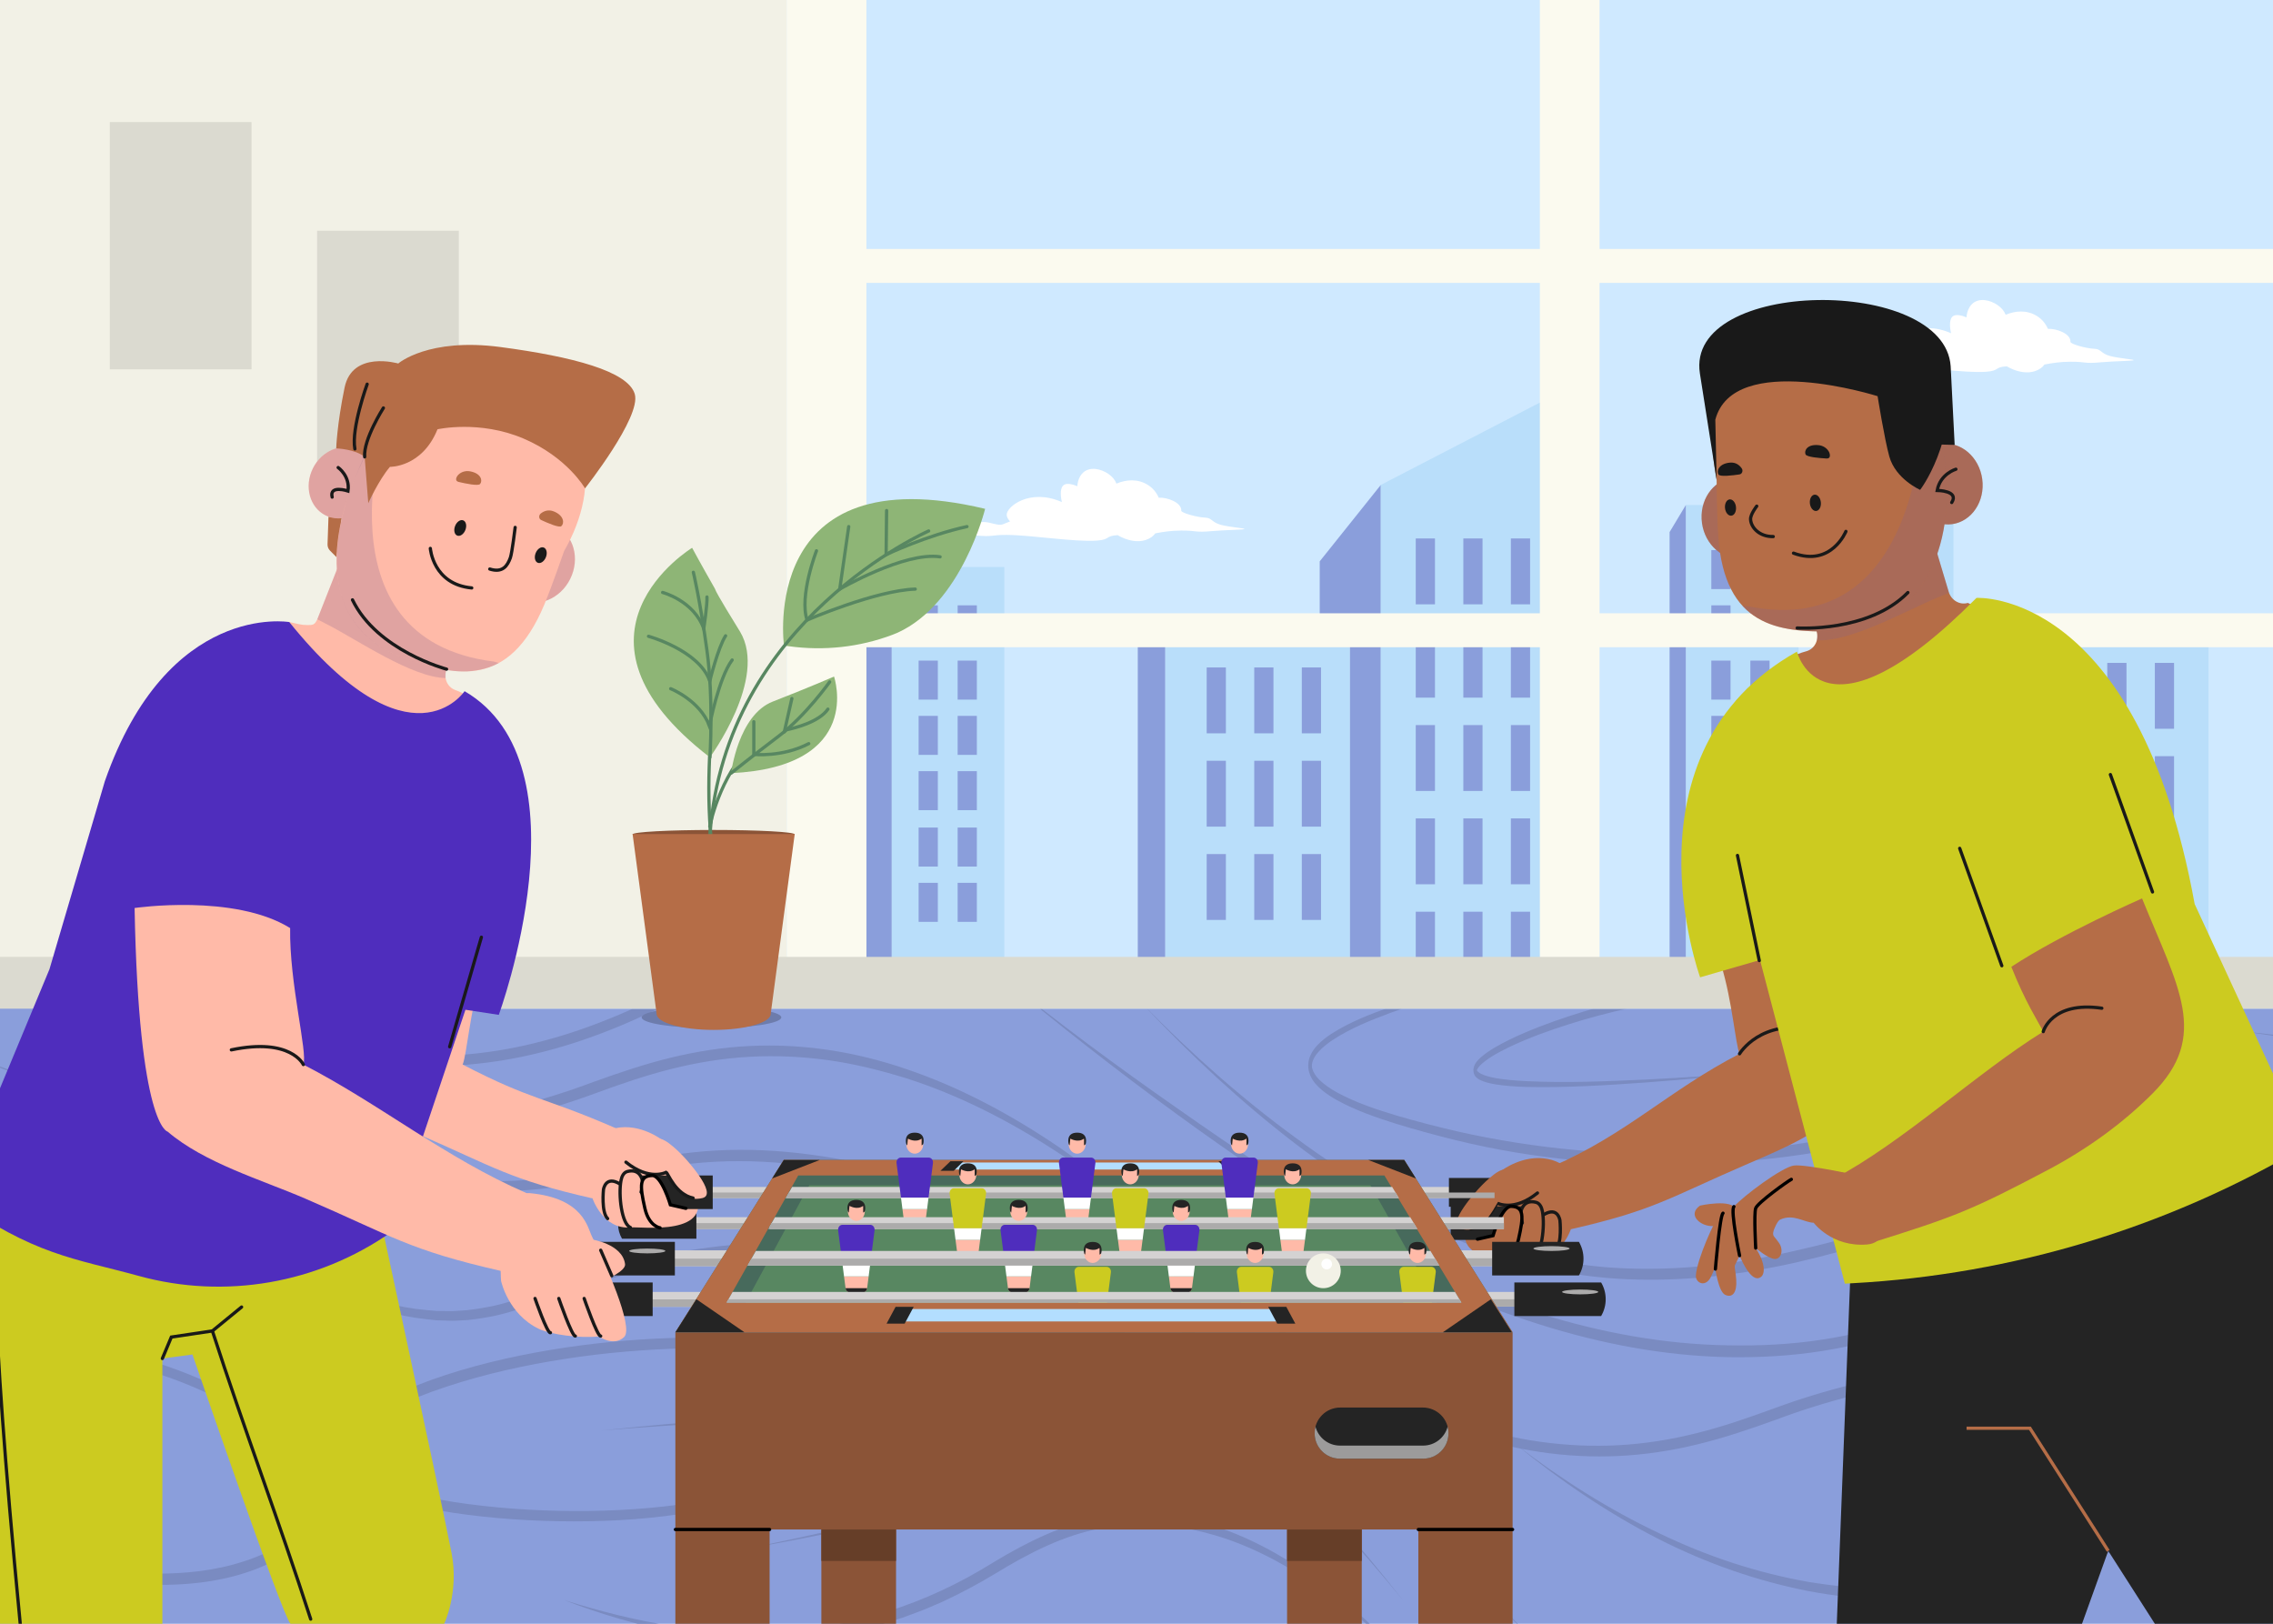 <?xml version="1.0" encoding="utf-8"?>
<!-- Generator: Adobe Illustrator 27.5.0, SVG Export Plug-In . SVG Version: 6.00 Build 0)  -->
<svg version="1.1" xmlns="http://www.w3.org/2000/svg" xmlns:xlink="http://www.w3.org/1999/xlink" x="0px" y="0px"
	 viewBox="0 0 700 500" style="enable-background:new 0 0 700 500;" xml:space="preserve">
<g id="BACKGROUND">
	<rect style="fill:#8A9EDB;" width="700" height="500"/>
	<g>
		<defs>
			<rect id="SVGID_1_" y="310.604" width="700" height="189.396"/>
		</defs>
		<clipPath id="SVGID_00000109721616789500989540000015812192827617572514_">
			<use xlink:href="#SVGID_1_"  style="overflow:visible;"/>
		</clipPath>
		<g style="clip-path:url(#SVGID_00000109721616789500989540000015812192827617572514_);">
			<g>
				<path style="fill:#7A8BC1;" d="M7.292,396.203c-9.258,0.682-18.511,1.617-27.739,3.103c-9.215,1.555-18.454,3.434-27.456,7.32
					c-2.245,0.989-4.47,2.14-6.624,3.615c-2.125,1.503-4.294,3.248-5.881,6.103c-0.776,1.412-1.346,3.171-1.353,5.055
					c-0.039,1.879,0.444,3.789,1.11,5.43c1.354,3.315,3.235,5.931,5.145,8.293c3.869,4.687,8.074,8.413,12.311,11.896
					c4.245,3.453,8.577,6.638,12.906,9.719c17.358,12.124,35.421,20.546,53.755,24.759c9.163,2.117,18.394,3.19,27.616,3.044
					c9.213-0.194,18.451-1.485,27.452-4.971c4.483-1.764,8.953-4.022,13.029-7.703c1.993-1.868,3.987-4.145,5.201-7.262
					c0.609-1.546,0.878-3.265,0.738-4.929c-0.141-1.694-0.755-3.367-1.444-4.875c-1.461-3.003-3.377-5.416-5.342-7.545
					c-1.981-2.121-4.055-3.986-6.168-5.686c-4.24-3.357-8.61-6.186-13.038-8.634c-8.859-4.903-17.915-8.566-27.041-11.193
					c-9.13-2.599-18.338-4.205-27.56-3.998c-9.216,0.211-18.455,1.779-27.494,5.234c-2.256,0.882-4.498,1.901-6.696,3.156
					c-2.179,1.278-4.395,2.701-6.259,4.951c-0.929,1.11-1.703,2.743-1.198,3.865c0.565,1.356,1.681,2.31,2.706,3.073
					c2.118,1.528,4.377,2.512,6.625,3.439c9.048,3.503,18.282,5.373,27.489,7.163c9.218,1.728,18.456,3.092,27.699,4.323
					c-9.252-0.934-18.502-2-27.74-3.433c-9.234-1.497-18.476-3.064-27.631-6.301c-2.284-0.867-4.564-1.832-6.796-3.386
					c-1.099-0.859-2.252-1.596-3.189-3.704c-0.205-0.582-0.407-1.337-0.361-2.178c0.005-0.801,0.186-1.54,0.386-2.062
					c0.403-1.131,0.913-1.845,1.419-2.512c2.06-2.527,4.293-3.962,6.521-5.326c2.236-1.321,4.503-2.394,6.781-3.327
					c9.122-3.657,18.414-5.402,27.717-5.784c9.313-0.403,18.626,1.08,27.821,3.684c9.2,2.593,18.322,6.224,27.279,11.123
					c4.478,2.447,8.907,5.281,13.24,8.682c2.162,1.725,4.295,3.623,6.364,5.823c2.058,2.229,4.089,4.704,5.809,8.206
					c0.817,1.803,1.642,3.863,1.901,6.63c0.256,2.763-0.259,5.609-1.048,7.588c-1.597,4.052-3.762,6.367-5.885,8.416
					c-4.319,3.921-8.88,6.239-13.458,8.058c-9.181,3.497-18.513,4.735-27.815,4.878c-9.308,0.092-18.609-1.045-27.837-3.233
					c-18.451-4.403-36.658-12.813-54.052-25.43c-4.344-3.182-8.653-6.438-12.923-10.002c-4.256-3.592-8.482-7.419-12.435-12.305
					c-1.955-2.482-3.894-5.176-5.399-8.914c-0.729-1.847-1.359-4.184-1.305-6.799c0.028-2.629,0.823-4.894,1.717-6.479
					c1.843-3.221,4.084-4.902,6.281-6.431c2.219-1.464,4.478-2.619,6.757-3.535c9.122-3.63,18.38-5.208,27.622-6.472
					C-11.233,397.229-1.97,396.589,7.292,396.203z"/>
				<path style="fill:#7A8BC1;" d="M227.463,477.353c12.335-2.448,24.66-5.074,36.96-8.064c12.295-3.022,24.582-6.301,36.75-10.727
					c6.067-2.276,12.163-4.641,17.978-8.455c1.442-0.978,2.871-2.073,4.164-3.492c1.242-1.333,2.598-3.529,1.941-5.378
					c-0.641-2.007-2.139-3.391-3.487-4.5c-1.395-1.122-2.858-2.02-4.332-2.832c-5.924-3.17-12.043-5.152-18.15-7.001
					c-6.116-1.792-12.264-3.376-18.406-4.807c-24.592-5.564-49.388-7.707-74.144-6.766c-12.378,0.476-24.75,1.715-37.079,3.823
					c-12.325,2.124-24.623,5.048-36.767,9.447c-6.063,2.221-12.114,4.73-17.97,8.258c-2.901,1.797-5.842,3.777-8.334,6.716
					c-1.228,1.381-2.32,3.648-1.918,4.696c0.172,0.743,0.71,1.621,1.303,2.294c0.594,0.701,1.271,1.281,1.957,1.815
					c2.778,2.1,5.801,3.391,8.804,4.553c3.017,1.132,6.068,2.026,9.127,2.802c6.122,1.542,12.285,2.607,18.457,3.431
					c12.346,1.615,24.733,2.257,37.112,2.112c12.381-0.173,24.752-1.182,37.076-3.427c12.321-2.247,24.612-5.393,36.762-9.895
					c3.035-1.141,6.061-2.375,9.058-3.794c2.979-1.461,6.007-2.946,8.759-5.293c0.333-0.309,0.668-0.626,0.958-0.995
					c0.277-0.324,0.58-0.864,0.583-1.014c-0.01-0.039,0.038,0.131-0.032-0.032c-0.032-0.111-0.195-0.276-0.319-0.409
					c-0.296-0.267-0.641-0.487-0.998-0.662c-1.439-0.703-2.982-1.027-4.509-1.313c-3.068-0.526-6.161-0.757-9.253-0.925
					c-12.379-0.58-24.783-0.081-37.175,0.501c-12.394,0.622-24.786,1.498-37.176,2.472c12.383-1.272,24.769-2.445,37.161-3.365
					c12.393-0.88,24.791-1.678,37.21-1.395c3.105,0.093,6.212,0.307,9.322,0.79c1.557,0.274,3.11,0.567,4.681,1.308
					c0.394,0.191,0.79,0.425,1.197,0.788c0.208,0.23,0.413,0.383,0.631,0.849c0.217,0.324,0.41,1.322,0.265,1.986
					c-0.264,1.279-0.667,1.618-1.009,2.129c-0.357,0.456-0.718,0.801-1.081,1.145c-2.915,2.527-5.927,4.023-8.94,5.551
					c-3.018,1.472-6.055,2.754-9.1,3.941c-12.187,4.686-24.498,8.006-36.855,10.429c-12.358,2.445-24.787,3.6-37.204,3.788
					c-12.419,0.201-24.842-0.387-37.242-1.953c-6.199-0.8-12.393-1.842-18.569-3.369c-3.087-0.769-6.17-1.658-9.241-2.795
					c-3.067-1.179-6.133-2.45-9.136-4.698c-0.749-0.582-1.496-1.208-2.227-2.061c-0.714-0.87-1.491-1.832-2.012-3.797
					c-0.248-0.961-0.331-2.316-0.155-3.358c0.065-0.568,0.182-1.028,0.315-1.448c0.121-0.467,0.273-0.811,0.425-1.16
					c0.612-1.371,1.298-2.358,1.995-3.196c2.804-3.308,5.781-5.269,8.76-7.146c5.978-3.625,12.069-6.185,18.181-8.437
					c12.237-4.376,24.585-7.254,36.96-9.332c12.377-2.061,24.788-3.249,37.205-3.671c24.829-0.781,49.708,1.289,74.354,7.308
					c6.162,1.52,12.3,3.185,18.436,5.067c6.128,1.941,12.259,4.004,18.275,7.31c1.501,0.849,2.995,1.785,4.456,2.983
					c0.733,0.581,1.449,1.29,2.15,2.09c0.684,0.86,1.392,1.816,1.877,3.439c0.241,0.785,0.362,1.883,0.254,2.861
					c-0.095,1.002-0.369,1.802-0.659,2.442c-0.591,1.294-1.287,2.157-1.985,2.932c-1.408,1.517-2.879,2.611-4.36,3.596
					c-5.947,3.798-12.054,6.103-18.159,8.267c-12.231,4.147-24.543,7.133-36.863,9.863
					C252.155,472.868,239.813,475.198,227.463,477.353z"/>
				<path style="fill:#7A8BC1;" d="M24.12,290.485c15.076,9.716,30.458,17.655,46.053,23.42
					c15.576,5.938,31.379,9.571,47.225,10.923c15.846,1.134,31.745,0.271,47.467-3.687c7.862-1.923,15.676-4.53,23.429-7.708
					c7.759-3.146,15.44-6.968,23.137-10.805c30.859-15.266,62.526-24.372,94.316-27.752c15.897-1.705,31.826-2.156,47.733-1.356
					c15.907,0.884,31.786,2.879,47.618,5.723c-15.859-2.25-31.746-3.648-47.635-3.936c-15.888-0.431-31.782,0.33-47.627,2.373
					c-31.689,3.953-63.221,12.995-93.934,28.482c-7.7,3.782-15.426,7.569-23.234,10.679c-7.803,3.141-15.674,5.712-23.589,7.592
					c-15.83,3.82-31.834,4.768-47.751,3.189c-15.915-1.701-31.758-5.652-47.339-11.976C54.413,309.283,39.095,300.76,24.12,290.485z
					"/>
				<path style="fill:#7A8BC1;" d="M370.45,390.835c-14.457-13.837-29.352-25.97-44.629-35.912
					c-15.263-9.99-30.909-17.854-46.801-22.911c-7.949-2.457-15.94-4.442-23.968-5.556c-8.027-1.103-16.079-1.488-24.12-1.042
					c-8.041,0.438-16.067,1.718-24.047,3.721c-7.983,1.978-15.908,4.726-23.839,7.637c-31.795,11.685-64.327,15.7-96.633,12.991
					c-16.158-1.34-32.279-4.139-48.29-8.379c-16.007-4.318-31.908-9.901-47.699-16.412c15.854,5.927,31.797,10.918,47.818,14.639
					c16.01,3.868,32.109,6.35,48.226,7.344c32.224,2.118,64.584-1.852,96.23-13.77c7.936-2.856,15.917-5.568,23.956-7.505
					c8.037-1.961,16.128-3.197,24.23-3.583c16.205-0.788,32.442,1.669,48.381,7.158c15.947,5.422,31.616,13.615,46.859,23.99
					C341.344,363.776,356.133,376.47,370.45,390.835z"/>
				<path style="fill:#7A8BC1;" d="M475.368,508.079c-17.281-17.203-34.827-33.389-52.53-48.895
					c-17.677-15.609-35.489-30.667-53.511-44.702c-9.016-6.982-18.065-13.829-27.225-20.004c-4.58-3.089-9.193-5.958-13.845-8.48
					c-4.69-2.448-9.392-4.805-14.107-7.034c-18.859-8.901-38.03-15.389-57.366-18.681c-9.663-1.687-19.358-2.732-29.056-2.724
					c-9.699-0.052-19.388,1.042-29.054,2.847c-9.669,1.732-19.335,4.116-29.078,5.315c-9.736,1.331-19.525,1.359-29.264,0.175
					c-9.741-1.151-19.438-3.46-29.036-6.751c-9.603-3.254-19.105-7.563-28.464-12.768c-2.345-1.271-4.685-2.571-6.996-4.049
					l-6.953-4.309c-4.585-3.155-9.205-6.117-13.723-9.614c-9.114-6.595-17.999-14.27-26.836-22.085
					c8.902,7.545,17.843,14.942,26.999,21.249c4.539,3.354,9.177,6.17,13.777,9.178l6.972,4.087c2.317,1.404,4.662,2.629,7.01,3.824
					c4.673,2.559,9.404,4.676,14.127,6.845l7.129,2.862c2.376,0.952,4.777,1.666,7.163,2.51c9.571,3.112,19.227,5.242,28.913,6.219
					c9.687,0.984,19.396,0.816,29.07-0.521c9.679-1.245,19.323-3.678,29.024-5.473c9.697-1.867,19.455-3.026,29.217-3.029
					c9.763-0.06,19.517,0.924,29.232,2.581c19.431,3.418,38.69,10.05,57.607,19.092c4.73,2.264,9.44,4.654,14.135,7.133
					c4.71,2.582,9.351,5.498,13.948,8.628c9.202,6.216,18.237,13.227,27.233,20.39C405.806,440.786,441.059,472.739,475.368,508.079
					z"/>
				<path style="fill:#7A8BC1;" d="M432.242,492.989c-14.682-18.035-29.913-34.406-45.647-48.698
					c-15.691-14.456-31.942-26.651-48.606-36.148c-16.669-9.441-33.751-16.191-51.044-19.454
					c-17.289-3.344-34.709-3.889-52.08-2.577c-17.391,1.238-34.745,3.658-51.896,9.183c-8.583,2.644-17.096,6.157-25.757,8.631
					c-4.321,1.31-8.697,2.077-13.073,2.553c-2.192,0.084-4.384,0.329-6.575,0.177l-3.286-0.103l-3.279-0.367
					c-8.745-0.924-17.415-3.614-25.932-7.371c-8.507-3.882-16.853-8.982-24.979-15.113c-8.117-6.183-16.028-13.318-23.716-21.229
					c-7.672-7.973-15.123-16.686-22.408-25.867c7.37,8.932,14.894,17.381,22.625,25.076c7.746,7.633,15.698,14.474,23.834,20.352
					c8.127,5.916,16.447,10.849,24.913,14.533c8.475,3.567,17.085,6.067,25.745,6.815l3.245,0.301l3.247,0.038
					c2.165,0.11,4.326-0.176,6.487-0.299c4.316-0.527,8.627-1.287,12.91-2.62c8.572-2.502,17.101-6.075,25.717-8.786
					c17.221-5.659,34.691-8.218,52.108-9.549c17.442-1.207,34.946-0.551,52.329,2.922c17.381,3.443,34.598,10.165,51.284,20.076
					c16.694,9.872,32.945,22.396,48.59,37.227C402.636,457.554,417.728,474.458,432.242,492.989z"/>
			</g>
			<path style="fill:#7A8BC1;" d="M722.145,374.23c9.258-0.682,18.511-1.617,27.739-3.103c9.215-1.555,18.454-3.434,27.456-7.32
				c2.245-0.989,4.47-2.14,6.624-3.614c2.125-1.503,4.294-3.248,5.881-6.103c0.776-1.413,1.346-3.171,1.353-5.055
				c0.039-1.879-0.444-3.789-1.11-5.43c-1.354-3.315-3.235-5.931-5.145-8.292c-3.869-4.688-8.074-8.413-12.311-11.896
				c-4.245-3.453-8.578-6.637-12.906-9.719c-17.358-12.124-35.421-20.546-53.754-24.759c-9.163-2.117-18.395-3.189-27.616-3.044
				c-9.213,0.194-18.451,1.485-27.452,4.971c-4.483,1.764-8.953,4.022-13.029,7.703c-1.993,1.868-3.987,4.145-5.201,7.262
				c-0.609,1.546-0.878,3.265-0.738,4.93c0.141,1.694,0.755,3.367,1.444,4.875c1.46,3.003,3.377,5.416,5.342,7.545
				c1.981,2.121,4.055,3.986,6.168,5.686c4.24,3.357,8.61,6.186,13.039,8.634c8.859,4.903,17.915,8.566,27.041,11.193
				c9.13,2.599,18.338,4.205,27.56,3.998c9.216-0.211,18.455-1.779,27.494-5.234c2.256-0.882,4.498-1.9,6.696-3.156
				c2.179-1.278,4.395-2.701,6.259-4.951c0.929-1.11,1.703-2.743,1.198-3.865c-0.565-1.356-1.681-2.31-2.706-3.073
				c-2.118-1.528-4.377-2.512-6.625-3.439c-9.048-3.503-18.282-5.373-27.489-7.163c-9.218-1.728-18.456-3.092-27.699-4.323
				c9.252,0.934,18.502,2,27.74,3.433c9.234,1.497,18.476,3.064,27.631,6.301c2.284,0.867,4.564,1.833,6.796,3.386
				c1.099,0.859,2.252,1.596,3.189,3.704c0.205,0.582,0.407,1.337,0.361,2.178c-0.005,0.801-0.186,1.54-0.386,2.062
				c-0.403,1.131-0.913,1.845-1.419,2.512c-2.06,2.527-4.293,3.962-6.521,5.326c-2.237,1.321-4.503,2.394-6.781,3.327
				c-9.122,3.657-18.414,5.402-27.717,5.785c-9.313,0.403-18.626-1.08-27.821-3.683c-9.201-2.594-18.322-6.224-27.279-11.123
				c-4.478-2.447-8.907-5.281-13.24-8.682c-2.162-1.725-4.294-3.623-6.364-5.823c-2.058-2.229-4.089-4.704-5.809-8.206
				c-0.817-1.803-1.642-3.863-1.901-6.63c-0.256-2.763,0.259-5.61,1.048-7.589c1.597-4.052,3.762-6.367,5.885-8.415
				c4.319-3.921,8.88-6.239,13.458-8.059c9.181-3.497,18.513-4.735,27.815-4.878c9.308-0.092,18.609,1.045,27.837,3.233
				c18.451,4.403,36.658,12.813,54.052,25.43c4.344,3.182,8.653,6.438,12.924,10.001c4.256,3.592,8.482,7.419,12.435,12.305
				c1.955,2.482,3.894,5.176,5.399,8.914c0.729,1.847,1.359,4.184,1.305,6.799c-0.028,2.629-0.823,4.894-1.717,6.479
				c-1.843,3.221-4.084,4.902-6.28,6.431c-2.219,1.464-4.478,2.619-6.757,3.535c-9.122,3.63-18.38,5.208-27.622,6.472
				C740.67,373.205,731.408,373.844,722.145,374.23z"/>
			<path style="fill:#7A8BC1;" d="M501.974,293.081c-12.335,2.448-24.66,5.073-36.96,8.064
				c-12.296,3.022-24.583,6.301-36.751,10.727c-6.067,2.276-12.163,4.641-17.978,8.455c-1.442,0.978-2.871,2.073-4.164,3.492
				c-1.242,1.333-2.598,3.529-1.941,5.378c0.641,2.006,2.139,3.391,3.487,4.5c1.395,1.122,2.858,2.02,4.332,2.832
				c5.924,3.17,12.043,5.152,18.15,7.001c6.116,1.792,12.264,3.376,18.406,4.807c24.592,5.564,49.388,7.707,74.145,6.766
				c12.378-0.476,24.75-1.715,37.078-3.823c12.325-2.124,24.623-5.048,36.767-9.447c6.063-2.221,12.114-4.73,17.97-8.258
				c2.901-1.797,5.842-3.777,8.333-6.716c1.228-1.381,2.32-3.648,1.918-4.696c-0.172-0.743-0.711-1.621-1.303-2.294
				c-0.594-0.701-1.271-1.28-1.957-1.814c-2.778-2.1-5.801-3.391-8.804-4.553c-3.017-1.132-6.068-2.026-9.127-2.802
				c-6.122-1.542-12.285-2.607-18.457-3.431c-12.346-1.615-24.733-2.257-37.112-2.112c-12.381,0.173-24.752,1.181-37.076,3.426
				c-12.321,2.247-24.612,5.393-36.762,9.895c-3.035,1.141-6.061,2.375-9.058,3.794c-2.979,1.46-6.007,2.946-8.759,5.293
				c-0.333,0.309-0.668,0.626-0.958,0.995c-0.277,0.324-0.58,0.864-0.583,1.014c0.01,0.039-0.038-0.131,0.032,0.032
				c0.032,0.111,0.195,0.276,0.319,0.409c0.296,0.267,0.641,0.487,0.998,0.662c1.439,0.703,2.982,1.027,4.508,1.314
				c3.068,0.526,6.161,0.757,9.253,0.925c12.379,0.58,24.783,0.081,37.175-0.502c12.395-0.622,24.786-1.498,37.176-2.472
				c-12.383,1.272-24.768,2.445-37.161,3.365c-12.393,0.88-24.791,1.678-37.211,1.395c-3.105-0.093-6.211-0.307-9.322-0.79
				c-1.557-0.274-3.11-0.567-4.681-1.308c-0.394-0.191-0.79-0.425-1.197-0.788c-0.208-0.229-0.413-0.383-0.631-0.849
				c-0.217-0.324-0.41-1.322-0.265-1.985c0.264-1.279,0.667-1.618,1.009-2.129c0.357-0.456,0.718-0.801,1.081-1.145
				c2.915-2.527,5.927-4.023,8.94-5.551c3.018-1.472,6.055-2.754,9.1-3.941c12.188-4.686,24.498-8.006,36.855-10.429
				c12.358-2.445,24.787-3.6,37.204-3.788c12.419-0.201,24.842,0.387,37.242,1.953c6.199,0.8,12.393,1.842,18.569,3.369
				c3.087,0.769,6.17,1.658,9.24,2.795c3.067,1.179,6.133,2.45,9.136,4.698c0.749,0.582,1.496,1.208,2.227,2.061
				c0.714,0.87,1.491,1.832,2.012,3.797c0.247,0.961,0.331,2.316,0.155,3.358c-0.065,0.568-0.182,1.028-0.315,1.448
				c-0.121,0.467-0.273,0.811-0.425,1.16c-0.612,1.371-1.298,2.358-1.995,3.196c-2.803,3.308-5.78,5.269-8.76,7.146
				c-5.978,3.625-12.069,6.185-18.18,8.437c-12.237,4.376-24.586,7.254-36.96,9.332c-12.377,2.061-24.788,3.249-37.205,3.671
				c-24.829,0.781-49.708-1.289-74.354-7.307c-6.162-1.52-12.3-3.185-18.436-5.067c-6.128-1.941-12.258-4.005-18.275-7.31
				c-1.501-0.849-2.995-1.785-4.456-2.983c-0.733-0.581-1.449-1.29-2.151-2.09c-0.683-0.86-1.392-1.816-1.876-3.44
				c-0.241-0.785-0.362-1.883-0.254-2.86c0.095-1.002,0.369-1.802,0.659-2.442c0.591-1.293,1.287-2.157,1.985-2.932
				c1.408-1.517,2.879-2.611,4.36-3.596c5.947-3.798,12.054-6.104,18.159-8.267c12.231-4.147,24.543-7.133,36.863-9.862
				C477.283,297.566,489.625,295.235,501.974,293.081z"/>
			<path style="fill:#7A8BC1;" d="M466.593,444.604c14.322,11.028,29.078,20.311,44.204,27.446
				c15.095,7.306,30.583,12.335,46.279,15.094c15.713,2.542,31.622,3.098,47.581,0.553c7.976-1.216,15.954-3.119,23.913-5.595
				c7.962-2.445,15.896-5.57,23.847-8.709c31.868-12.468,64.093-18.723,96.026-19.261c15.969-0.284,31.879,0.685,47.677,2.9
				c15.791,2.298,31.474,5.701,47.049,9.946c-15.644-3.656-31.378-6.464-47.195-8.167c-15.805-1.845-31.703-2.502-47.645-1.877
				c-31.873,1.117-63.96,7.321-95.698,20.022c-7.95,3.084-15.925,6.17-23.934,8.575c-8.006,2.436-16.037,4.297-24.064,5.466
				c-16.056,2.398-32.077,1.917-47.828-1.075c-15.74-3.113-31.245-8.462-46.317-16.154
				C495.422,466.04,480.773,456.18,466.593,444.604z"/>
			<path style="fill:#7A8BC1;" d="M435.187,513.501c-9.902-9.936-20.086-18.846-30.624-25.845
				c-10.519-7.037-21.337-12.526-32.357-15.433c-11.002-3.007-22.175-3.73-33.217-1.599c-11.064,2.048-21.849,7.417-32.468,13.936
				c-5.328,3.227-10.755,6.092-16.2,8.636c-2.738,1.159-5.463,2.444-8.223,3.406l-4.129,1.53l-4.149,1.313
				c-11.07,3.401-22.262,5.367-33.464,5.672c-11.2,0.389-22.403-0.544-33.534-2.695c-11.126-2.247-22.189-5.476-33.141-9.731
				c11.029,3.44,22.098,6.31,33.223,7.948c11.115,1.784,22.279,2.398,33.414,1.67c22.264-1.328,44.453-7.971,65.642-21.234
				c10.661-6.432,21.645-11.793,32.858-13.752c11.195-1.998,22.523-1.339,33.602,2.135c11.099,3.275,21.951,9.105,32.457,16.525
				C415.355,493.579,425.487,502.841,435.187,513.501z"/>
			<path style="fill:#7A8BC1;" d="M358.988,379.599c14.457,13.837,29.352,25.97,44.629,35.912
				c15.263,9.99,30.909,17.854,46.801,22.911c7.949,2.457,15.94,4.441,23.968,5.555c8.027,1.103,16.079,1.488,24.12,1.042
				c8.042-0.438,16.068-1.718,24.047-3.721c7.983-1.978,15.908-4.726,23.839-7.636c31.795-11.685,64.327-15.7,96.633-12.991
				c16.158,1.34,32.279,4.139,48.29,8.379c16.007,4.318,31.908,9.901,47.699,16.411c-15.854-5.927-31.797-10.918-47.818-14.639
				c-16.01-3.868-32.109-6.35-48.226-7.344c-32.224-2.117-64.584,1.852-96.23,13.77c-7.935,2.856-15.917,5.568-23.956,7.505
				c-8.037,1.961-16.128,3.197-24.23,3.583c-16.205,0.788-32.442-1.669-48.381-7.157c-15.948-5.422-31.616-13.615-46.859-23.99
				C388.094,406.657,373.304,393.963,358.988,379.599z"/>
			<path style="fill:#7A8BC1;" d="M308.021,300.509c17.94,14.494,36.103,27.934,54.393,40.671
				c18.269,12.844,36.649,25.119,55.197,36.342c9.277,5.575,18.582,11.011,27.969,15.759c4.693,2.376,9.411,4.527,14.153,6.327
				c4.777,1.719,9.562,3.347,14.354,4.845c19.168,5.976,38.548,9.5,57.959,9.811c9.703,0.197,19.41-0.249,29.076-1.747
				c9.67-1.438,19.282-4.016,28.843-7.3c9.566-3.211,19.103-7.073,28.765-9.763c9.65-2.822,19.406-4.353,29.163-4.669
				c9.758-0.349,19.519,0.464,29.224,2.271c9.708,1.769,19.358,4.605,28.903,8.356c2.39,0.907,4.777,1.843,7.142,2.962l7.11,3.228
				c4.702,2.441,9.43,4.683,14.079,7.476c9.359,5.174,18.534,11.461,27.667,17.893c-9.187-6.153-18.406-12.154-27.796-17.035
				c-4.664-2.647-9.404-4.741-14.115-7.033l-7.12-3.003c-2.368-1.044-4.756-1.905-7.146-2.736
				c-4.764-1.833-9.568-3.217-14.366-4.654l-7.225-1.758c-2.408-0.584-4.831-0.927-7.245-1.402
				c-9.67-1.632-19.383-2.272-29.079-1.759c-9.696,0.507-19.368,2.165-28.955,4.983c-9.596,2.727-19.108,6.634-28.704,9.913
				c-9.588,3.35-19.267,6.004-28.998,7.506c-9.729,1.559-19.493,2.076-29.246,1.916c-19.511-0.423-38.984-4.077-58.216-10.185
				c-4.809-1.531-9.603-3.19-14.386-4.94c-4.802-1.85-9.55-4.045-14.262-6.459c-9.431-4.783-18.728-10.384-27.993-16.143
				C380.156,356.905,343.689,330.467,308.021,300.509z"/>
			<path style="fill:#7A8BC1;" d="M351.637,308.928c15.384,15.723,31.247,29.702,47.524,41.532
				c16.241,11.999,32.947,21.66,49.953,28.568c17.008,6.851,34.316,10.956,51.688,11.553c17.373,0.679,34.76-1.454,52.021-5.429
				c17.284-3.904,34.482-8.982,51.349-17.124c8.446-3.954,16.786-8.763,25.316-12.558c4.253-1.969,8.583-3.406,12.925-4.553
				c2.182-0.42,4.356-1.001,6.546-1.186l3.28-0.402l3.284-0.138c8.755-0.422,17.509,0.928,26.155,3.365
				c8.641,2.563,17.172,6.365,25.527,11.229c8.348,4.917,16.53,10.814,24.522,17.519c7.979,6.769,15.768,14.31,23.411,22.343
				c-7.718-7.772-15.569-15.038-23.594-21.521c-8.038-6.419-16.249-12.017-24.603-16.627c-8.347-4.649-16.845-8.288-25.438-10.66
				c-8.596-2.254-17.283-3.424-25.946-2.839l-3.248,0.198l-3.238,0.461c-2.163,0.223-4.304,0.84-6.454,1.294
				c-4.281,1.188-8.546,2.608-12.76,4.594c-8.44,3.81-16.794,8.682-25.27,12.708c-16.931,8.285-34.239,13.519-51.544,17.521
				c-17.336,3.882-34.812,5.916-52.283,5.123c-17.469-0.763-34.91-4.819-51.954-12.136c-17.051-7.277-33.77-17.265-49.981-29.646
				C382.62,339.703,366.874,325.17,351.637,308.928z"/>
		</g>
	</g>
	<rect x="50" style="fill:#CFE9FF;" width="650" height="310.604"/>
	<g>
		<polygon style="fill:#8A9EDB;" points="406.424,172.855 406.424,190.099 415.665,190.099 415.665,307.276 425.24,307.276 
			425.24,149.32 		"/>
		<g>
			<rect x="358.818" y="190.099" style="fill:#B9DEFA;" width="56.847" height="117.177"/>
			<rect x="204.167" y="148.699" style="fill:#B9DEFA;" width="56.848" height="158.577"/>
			<rect x="623.309" y="190.099" style="fill:#B9DEFA;" width="56.847" height="117.177"/>
			<rect x="519.188" y="155.514" style="fill:#B9DEFA;" width="34.707" height="151.762"/>
			<rect x="274.593" y="174.613" style="fill:#B9DEFA;" width="34.707" height="132.663"/>
			<rect x="566.888" y="155.514" style="fill:#B9DEFA;" width="34.707" height="151.762"/>
			<polygon style="fill:#B9DEFA;" points="482.087,307.276 425.24,307.276 425.24,149.32 482.087,119.896 			"/>
		</g>
		<g>
			<g>
				
					<rect x="436.002" y="165.813" transform="matrix(-1 -1.224647e-16 1.224647e-16 -1 877.92 351.907)" style="fill:#8A9EDB;" width="5.916" height="20.282"/>
				
					<rect x="450.651" y="165.813" transform="matrix(-1 -1.224647e-16 1.224647e-16 -1 907.217 351.907)" style="fill:#8A9EDB;" width="5.916" height="20.282"/>
				
					<rect x="465.299" y="165.813" transform="matrix(-1 -1.224647e-16 1.224647e-16 -1 936.513 351.907)" style="fill:#8A9EDB;" width="5.916" height="20.282"/>
			</g>
			<g>
				
					<rect x="436.002" y="194.546" transform="matrix(-1 -1.224647e-16 1.224647e-16 -1 877.92 409.373)" style="fill:#8A9EDB;" width="5.916" height="20.282"/>
				
					<rect x="450.651" y="194.546" transform="matrix(-1 -1.224647e-16 1.224647e-16 -1 907.217 409.373)" style="fill:#8A9EDB;" width="5.916" height="20.282"/>
				
					<rect x="465.299" y="194.546" transform="matrix(-1 -1.224647e-16 1.224647e-16 -1 936.513 409.373)" style="fill:#8A9EDB;" width="5.916" height="20.282"/>
			</g>
			<g>
				
					<rect x="436.002" y="223.279" transform="matrix(-1 -1.224647e-16 1.224647e-16 -1 877.92 466.839)" style="fill:#8A9EDB;" width="5.916" height="20.282"/>
				
					<rect x="450.651" y="223.279" transform="matrix(-1 -1.224647e-16 1.224647e-16 -1 907.217 466.839)" style="fill:#8A9EDB;" width="5.916" height="20.282"/>
				
					<rect x="465.299" y="223.279" transform="matrix(-1 -1.224647e-16 1.224647e-16 -1 936.513 466.839)" style="fill:#8A9EDB;" width="5.916" height="20.282"/>
			</g>
			<g>
				
					<rect x="436.002" y="252.011" transform="matrix(-1 -1.224647e-16 1.224647e-16 -1 877.92 524.305)" style="fill:#8A9EDB;" width="5.916" height="20.282"/>
				
					<rect x="450.651" y="252.011" transform="matrix(-1 -1.224647e-16 1.224647e-16 -1 907.217 524.305)" style="fill:#8A9EDB;" width="5.916" height="20.282"/>
				
					<rect x="465.299" y="252.011" transform="matrix(-1 -1.224647e-16 1.224647e-16 -1 936.513 524.305)" style="fill:#8A9EDB;" width="5.916" height="20.282"/>
			</g>
			<g>
				
					<rect x="436.002" y="280.744" transform="matrix(-1 -1.224647e-16 1.224647e-16 -1 877.92 581.771)" style="fill:#8A9EDB;" width="5.916" height="20.282"/>
				
					<rect x="450.651" y="280.744" transform="matrix(-1 -1.224647e-16 1.224647e-16 -1 907.217 581.771)" style="fill:#8A9EDB;" width="5.916" height="20.282"/>
				
					<rect x="465.299" y="280.744" transform="matrix(-1 -1.224647e-16 1.224647e-16 -1 936.513 581.771)" style="fill:#8A9EDB;" width="5.916" height="20.282"/>
			</g>
		</g>
		<g>
			<g>
				
					<rect x="634.316" y="204.123" transform="matrix(-1 -1.224647e-16 1.224647e-16 -1 1274.547 428.529)" style="fill:#8A9EDB;" width="5.916" height="20.282"/>
				
					<rect x="648.964" y="204.123" transform="matrix(-1 -1.224647e-16 1.224647e-16 -1 1303.844 428.529)" style="fill:#8A9EDB;" width="5.916" height="20.282"/>
				
					<rect x="663.612" y="204.123" transform="matrix(-1 -1.224647e-16 1.224647e-16 -1 1333.14 428.529)" style="fill:#8A9EDB;" width="5.916" height="20.282"/>
			</g>
			<g>
				
					<rect x="634.316" y="232.856" transform="matrix(-1 -1.224647e-16 1.224647e-16 -1 1274.547 485.994)" style="fill:#8A9EDB;" width="5.916" height="20.282"/>
				
					<rect x="648.964" y="232.856" transform="matrix(-1 -1.224647e-16 1.224647e-16 -1 1303.844 485.994)" style="fill:#8A9EDB;" width="5.916" height="20.282"/>
				
					<rect x="663.612" y="232.856" transform="matrix(-1 -1.224647e-16 1.224647e-16 -1 1333.14 485.994)" style="fill:#8A9EDB;" width="5.916" height="20.282"/>
			</g>
			<g>
				
					<rect x="634.316" y="261.589" transform="matrix(-1 -1.224647e-16 1.224647e-16 -1 1274.547 543.46)" style="fill:#8A9EDB;" width="5.916" height="20.282"/>
				
					<rect x="648.964" y="261.589" transform="matrix(-1 -1.224647e-16 1.224647e-16 -1 1303.844 543.46)" style="fill:#8A9EDB;" width="5.916" height="20.282"/>
				
					<rect x="663.612" y="261.589" transform="matrix(-1 -1.224647e-16 1.224647e-16 -1 1333.14 543.46)" style="fill:#8A9EDB;" width="5.916" height="20.282"/>
			</g>
			<g>
				
					<rect x="634.316" y="290.322" transform="matrix(-1 -1.224647e-16 1.224647e-16 -1 1274.547 600.926)" style="fill:#8A9EDB;" width="5.916" height="20.282"/>
				
					<rect x="648.964" y="290.322" transform="matrix(-1 -1.224647e-16 1.224647e-16 -1 1303.844 600.926)" style="fill:#8A9EDB;" width="5.916" height="20.282"/>
				
					<rect x="663.612" y="290.322" transform="matrix(-1 -1.224647e-16 1.224647e-16 -1 1333.14 600.926)" style="fill:#8A9EDB;" width="5.916" height="20.282"/>
			</g>
		</g>
		<g>
			<g>
				
					<rect x="371.614" y="205.529" transform="matrix(-1 -1.224647e-16 1.224647e-16 -1 749.144 431.341)" style="fill:#8A9EDB;" width="5.916" height="20.282"/>
				
					<rect x="386.263" y="205.529" transform="matrix(-1 -1.224647e-16 1.224647e-16 -1 778.441 431.341)" style="fill:#8A9EDB;" width="5.916" height="20.282"/>
				
					<rect x="400.911" y="205.529" transform="matrix(-1 -1.224647e-16 1.224647e-16 -1 807.737 431.341)" style="fill:#8A9EDB;" width="5.916" height="20.282"/>
			</g>
			<g>
				
					<rect x="371.614" y="234.262" transform="matrix(-1 -1.224647e-16 1.224647e-16 -1 749.144 488.807)" style="fill:#8A9EDB;" width="5.916" height="20.282"/>
				
					<rect x="386.263" y="234.262" transform="matrix(-1 -1.224647e-16 1.224647e-16 -1 778.441 488.807)" style="fill:#8A9EDB;" width="5.916" height="20.282"/>
				
					<rect x="400.911" y="234.262" transform="matrix(-1 -1.224647e-16 1.224647e-16 -1 807.737 488.807)" style="fill:#8A9EDB;" width="5.916" height="20.282"/>
			</g>
			<g>
				
					<rect x="371.614" y="262.995" transform="matrix(-1 -1.224647e-16 1.224647e-16 -1 749.144 546.272)" style="fill:#8A9EDB;" width="5.916" height="20.282"/>
				
					<rect x="386.263" y="262.995" transform="matrix(-1 -1.224647e-16 1.224647e-16 -1 778.441 546.272)" style="fill:#8A9EDB;" width="5.916" height="20.282"/>
				
					<rect x="400.911" y="262.995" transform="matrix(-1 -1.224647e-16 1.224647e-16 -1 807.737 546.272)" style="fill:#8A9EDB;" width="5.916" height="20.282"/>
			</g>
		</g>
		<g>
			<g>
				
					<rect x="216.843" y="165.813" transform="matrix(-1 -1.224647e-16 1.224647e-16 -1 439.602 351.907)" style="fill:#8A9EDB;" width="5.916" height="20.282"/>
				
					<rect x="231.492" y="165.813" transform="matrix(-1 -1.224647e-16 1.224647e-16 -1 468.899 351.907)" style="fill:#8A9EDB;" width="5.916" height="20.282"/>
				
					<rect x="246.14" y="165.813" transform="matrix(-1 -1.224647e-16 1.224647e-16 -1 498.195 351.907)" style="fill:#8A9EDB;" width="5.916" height="20.282"/>
			</g>
			<g>
				
					<rect x="216.843" y="194.546" transform="matrix(-1 -1.224647e-16 1.224647e-16 -1 439.602 409.373)" style="fill:#8A9EDB;" width="5.916" height="20.282"/>
				
					<rect x="231.492" y="194.546" transform="matrix(-1 -1.224647e-16 1.224647e-16 -1 468.899 409.373)" style="fill:#8A9EDB;" width="5.916" height="20.282"/>
				
					<rect x="246.14" y="194.546" transform="matrix(-1 -1.224647e-16 1.224647e-16 -1 498.195 409.373)" style="fill:#8A9EDB;" width="5.916" height="20.282"/>
			</g>
			<g>
				
					<rect x="216.843" y="223.279" transform="matrix(-1 -1.224647e-16 1.224647e-16 -1 439.602 466.839)" style="fill:#8A9EDB;" width="5.916" height="20.282"/>
				
					<rect x="231.492" y="223.279" transform="matrix(-1 -1.224647e-16 1.224647e-16 -1 468.899 466.839)" style="fill:#8A9EDB;" width="5.916" height="20.282"/>
				
					<rect x="246.14" y="223.279" transform="matrix(-1 -1.224647e-16 1.224647e-16 -1 498.195 466.839)" style="fill:#8A9EDB;" width="5.916" height="20.282"/>
			</g>
			<g>
				
					<rect x="216.843" y="252.011" transform="matrix(-1 -1.224647e-16 1.224647e-16 -1 439.602 524.305)" style="fill:#8A9EDB;" width="5.916" height="20.282"/>
				
					<rect x="231.492" y="252.011" transform="matrix(-1 -1.224647e-16 1.224647e-16 -1 468.899 524.305)" style="fill:#8A9EDB;" width="5.916" height="20.282"/>
				
					<rect x="246.14" y="252.011" transform="matrix(-1 -1.224647e-16 1.224647e-16 -1 498.195 524.305)" style="fill:#8A9EDB;" width="5.916" height="20.282"/>
			</g>
			<g>
				
					<rect x="216.843" y="280.744" transform="matrix(-1 -1.224647e-16 1.224647e-16 -1 439.602 581.771)" style="fill:#8A9EDB;" width="5.916" height="20.282"/>
				
					<rect x="231.492" y="280.744" transform="matrix(-1 -1.224647e-16 1.224647e-16 -1 468.899 581.771)" style="fill:#8A9EDB;" width="5.916" height="20.282"/>
				
					<rect x="246.14" y="280.744" transform="matrix(-1 -1.224647e-16 1.224647e-16 -1 498.195 581.771)" style="fill:#8A9EDB;" width="5.916" height="20.282"/>
			</g>
		</g>
		<g>
			
				<rect x="527.025" y="169.381" transform="matrix(-1 -1.224647e-16 1.224647e-16 -1 1059.966 350.776)" style="fill:#8A9EDB;" width="5.916" height="12.014"/>
			
				<rect x="539.044" y="169.381" transform="matrix(-1 -1.224647e-16 1.224647e-16 -1 1084.004 350.776)" style="fill:#8A9EDB;" width="5.916" height="12.014"/>
			
				<rect x="527.025" y="186.401" transform="matrix(-1 -1.224647e-16 1.224647e-16 -1 1059.966 384.816)" style="fill:#8A9EDB;" width="5.916" height="12.014"/>
			
				<rect x="539.044" y="186.401" transform="matrix(-1 -1.224647e-16 1.224647e-16 -1 1084.004 384.816)" style="fill:#8A9EDB;" width="5.916" height="12.014"/>
			
				<rect x="527.025" y="203.421" transform="matrix(-1 -1.224647e-16 1.224647e-16 -1 1059.966 418.857)" style="fill:#8A9EDB;" width="5.916" height="12.014"/>
			
				<rect x="539.044" y="203.421" transform="matrix(-1 -1.224647e-16 1.224647e-16 -1 1084.004 418.857)" style="fill:#8A9EDB;" width="5.916" height="12.014"/>
			
				<rect x="527.025" y="220.441" transform="matrix(-1 -1.224647e-16 1.224647e-16 -1 1059.966 452.897)" style="fill:#8A9EDB;" width="5.916" height="12.014"/>
			
				<rect x="539.044" y="220.441" transform="matrix(-1 -1.224647e-16 1.224647e-16 -1 1084.004 452.897)" style="fill:#8A9EDB;" width="5.916" height="12.014"/>
			
				<rect x="527.025" y="237.462" transform="matrix(-1 -1.224647e-16 1.224647e-16 -1 1059.966 486.938)" style="fill:#8A9EDB;" width="5.916" height="12.014"/>
			
				<rect x="539.044" y="237.462" transform="matrix(-1 -1.224647e-16 1.224647e-16 -1 1084.004 486.938)" style="fill:#8A9EDB;" width="5.916" height="12.014"/>
			
				<rect x="527.025" y="254.828" transform="matrix(-1 -1.224647e-16 1.224647e-16 -1 1059.966 521.671)" style="fill:#8A9EDB;" width="5.916" height="12.014"/>
			
				<rect x="539.044" y="254.828" transform="matrix(-1 -1.224647e-16 1.224647e-16 -1 1084.004 521.671)" style="fill:#8A9EDB;" width="5.916" height="12.014"/>
			
				<rect x="527.025" y="271.849" transform="matrix(-1 -1.224647e-16 1.224647e-16 -1 1059.966 555.712)" style="fill:#8A9EDB;" width="5.916" height="12.014"/>
			
				<rect x="539.044" y="271.849" transform="matrix(-1 -1.224647e-16 1.224647e-16 -1 1084.004 555.712)" style="fill:#8A9EDB;" width="5.916" height="12.014"/>
		</g>
		<g>
			
				<rect x="282.901" y="186.401" transform="matrix(-1 -1.224647e-16 1.224647e-16 -1 571.718 384.816)" style="fill:#8A9EDB;" width="5.916" height="12.014"/>
			
				<rect x="294.92" y="186.401" transform="matrix(-1 -1.224647e-16 1.224647e-16 -1 595.756 384.816)" style="fill:#8A9EDB;" width="5.916" height="12.014"/>
			
				<rect x="282.901" y="203.421" transform="matrix(-1 -1.224647e-16 1.224647e-16 -1 571.718 418.857)" style="fill:#8A9EDB;" width="5.916" height="12.014"/>
			
				<rect x="294.92" y="203.421" transform="matrix(-1 -1.224647e-16 1.224647e-16 -1 595.756 418.857)" style="fill:#8A9EDB;" width="5.916" height="12.014"/>
			
				<rect x="282.901" y="220.441" transform="matrix(-1 -1.224647e-16 1.224647e-16 -1 571.718 452.897)" style="fill:#8A9EDB;" width="5.916" height="12.014"/>
			
				<rect x="294.92" y="220.441" transform="matrix(-1 -1.224647e-16 1.224647e-16 -1 595.756 452.897)" style="fill:#8A9EDB;" width="5.916" height="12.014"/>
			
				<rect x="282.901" y="237.462" transform="matrix(-1 -1.224647e-16 1.224647e-16 -1 571.718 486.938)" style="fill:#8A9EDB;" width="5.916" height="12.014"/>
			
				<rect x="294.92" y="237.462" transform="matrix(-1 -1.224647e-16 1.224647e-16 -1 595.756 486.938)" style="fill:#8A9EDB;" width="5.916" height="12.014"/>
			
				<rect x="282.901" y="254.828" transform="matrix(-1 -1.224647e-16 1.224647e-16 -1 571.718 521.671)" style="fill:#8A9EDB;" width="5.916" height="12.014"/>
			
				<rect x="294.92" y="254.828" transform="matrix(-1 -1.224647e-16 1.224647e-16 -1 595.756 521.671)" style="fill:#8A9EDB;" width="5.916" height="12.014"/>
			
				<rect x="282.901" y="271.849" transform="matrix(-1 -1.224647e-16 1.224647e-16 -1 571.718 555.712)" style="fill:#8A9EDB;" width="5.916" height="12.014"/>
			
				<rect x="294.92" y="271.849" transform="matrix(-1 -1.224647e-16 1.224647e-16 -1 595.756 555.712)" style="fill:#8A9EDB;" width="5.916" height="12.014"/>
		</g>
		<g>
			
				<rect x="575.289" y="167.315" transform="matrix(-1 -1.224647e-16 1.224647e-16 -1 1156.494 346.644)" style="fill:#8A9EDB;" width="5.916" height="12.014"/>
			
				<rect x="587.308" y="167.315" transform="matrix(-1 -1.224647e-16 1.224647e-16 -1 1180.532 346.644)" style="fill:#8A9EDB;" width="5.916" height="12.014"/>
			
				<rect x="575.289" y="184.335" transform="matrix(-1 -1.224647e-16 1.224647e-16 -1 1156.494 380.685)" style="fill:#8A9EDB;" width="5.916" height="12.014"/>
			
				<rect x="587.308" y="184.335" transform="matrix(-1 -1.224647e-16 1.224647e-16 -1 1180.532 380.685)" style="fill:#8A9EDB;" width="5.916" height="12.014"/>
			
				<rect x="575.289" y="201.355" transform="matrix(-1 -1.224647e-16 1.224647e-16 -1 1156.494 414.725)" style="fill:#8A9EDB;" width="5.916" height="12.014"/>
			
				<rect x="587.308" y="201.355" transform="matrix(-1 -1.224647e-16 1.224647e-16 -1 1180.532 414.725)" style="fill:#8A9EDB;" width="5.916" height="12.014"/>
			
				<rect x="575.289" y="218.376" transform="matrix(-1 -1.224647e-16 1.224647e-16 -1 1156.494 448.766)" style="fill:#8A9EDB;" width="5.916" height="12.014"/>
			
				<rect x="587.308" y="218.376" transform="matrix(-1 -1.224647e-16 1.224647e-16 -1 1180.532 448.766)" style="fill:#8A9EDB;" width="5.916" height="12.014"/>
			
				<rect x="575.289" y="235.396" transform="matrix(-1 -1.224647e-16 1.224647e-16 -1 1156.494 482.806)" style="fill:#8A9EDB;" width="5.916" height="12.014"/>
			
				<rect x="587.308" y="235.396" transform="matrix(-1 -1.224647e-16 1.224647e-16 -1 1180.532 482.806)" style="fill:#8A9EDB;" width="5.916" height="12.014"/>
			
				<rect x="575.289" y="252.763" transform="matrix(-1 -1.224647e-16 1.224647e-16 -1 1156.494 517.539)" style="fill:#8A9EDB;" width="5.916" height="12.014"/>
			
				<rect x="587.308" y="252.763" transform="matrix(-1 -1.224647e-16 1.224647e-16 -1 1180.532 517.539)" style="fill:#8A9EDB;" width="5.916" height="12.014"/>
			
				<rect x="575.289" y="269.783" transform="matrix(-1 -1.224647e-16 1.224647e-16 -1 1156.494 551.58)" style="fill:#8A9EDB;" width="5.916" height="12.014"/>
			
				<rect x="587.308" y="269.783" transform="matrix(-1 -1.224647e-16 1.224647e-16 -1 1180.532 551.58)" style="fill:#8A9EDB;" width="5.916" height="12.014"/>
		</g>
		<polygon style="fill:#8A9EDB;" points="519.176,307.276 514.174,307.276 514.174,163.841 519.176,155.514 		"/>
		<polygon style="fill:#8A9EDB;" points="566.888,307.276 561.886,307.276 561.886,163.841 566.888,155.514 		"/>
		<polygon style="fill:#8A9EDB;" points="614.879,307.276 623.309,307.276 623.309,190.099 614.879,195.766 		"/>
		<polygon style="fill:#8A9EDB;" points="350.396,307.276 358.826,307.276 358.826,190.099 350.396,195.766 		"/>
		<polyline style="fill:#8A9EDB;" points="266.169,307.276 274.599,307.276 274.599,174.58 266.169,180.247 		"/>
	</g>
	<rect style="fill:#F2F1E6;" width="242.251" height="302.409"/>
	<path style="fill:#FBFAEF;" d="M492.609,0h-18.388v76.668H266.83V0h-24.579v301.026h24.579V199.296h207.391v101.731h18.388V199.296
		H700v-10.449H492.609V87.116H700V76.668H492.609V0z M474.221,188.847H266.83V87.116h207.391V188.847z"/>
	<path style="fill:#FFFFFF;" d="M376.035,161.624c-2.896-0.77-2.791-2.166-4.841-2.231c-2.436-0.077-7.461-1.439-7.413-2.156
		c0.17-2.513-4.391-4.152-6.933-3.979c-0.666-1.538-1.739-2.92-3.324-3.923c-3.13-1.981-6.708-1.672-9.7-0.42
		c-0.217-0.561-0.525-1.104-0.949-1.612c-1.611-1.931-4.902-3.445-7.495-2.762c-2.47,0.651-3.466,3.048-3.608,5.178
		c-1.428-0.626-3.02-0.961-3.945-0.5c-1.407,0.701-1.301,3.25-0.804,5.38c-9.967-4.38-17.162,1.516-16.995,3.981
		c0.048,0.717,0.477,1.39,1.031,1.975c-0.634,0.228-1.327,0.519-2.12,0.856c-1.568,0.668-3.888-0.752-6.324-0.675
		c-2.05,0.065-1.945,1.461-4.841,2.231c-2.564,0.682-7.225,1.033-7.228,1.252c-0.004,0.278,5.976,0.298,10.03,0.668
		c5.414,0.494,4.402-0.186,9.452-0.169c7.596,0.027,21.145,2.269,27.866,1.737c4.2-0.332,2.339-1.436,6.308-1.667
		c0,0,5.799,3.735,10.389,0.628c0.433-0.293,0.836-0.698,1.2-1.186c2.283-0.43,4.748-0.845,7.989-0.856
		c5.049-0.018,4.038,0.663,9.451,0.169c4.055-0.37,10.034-0.39,10.03-0.668C383.26,162.658,378.599,162.306,376.035,161.624z"/>
	<path style="fill:#FFFFFF;" d="M649.875,109.636c-2.896-0.77-2.791-2.166-4.841-2.231c-2.436-0.077-7.461-1.439-7.413-2.156
		c0.17-2.513-4.39-4.152-6.933-3.979c-0.666-1.538-1.739-2.92-3.324-3.923c-3.13-1.981-6.708-1.672-9.7-0.42
		c-0.217-0.561-0.525-1.104-0.949-1.612c-1.611-1.931-4.902-3.445-7.495-2.762c-2.47,0.651-3.466,3.048-3.608,5.178
		c-1.428-0.626-3.02-0.961-3.945-0.5c-1.407,0.701-1.301,3.25-0.804,5.38c-9.967-4.38-17.162,1.516-16.995,3.981
		c0.048,0.717,0.477,1.39,1.031,1.975c-0.635,0.228-1.327,0.519-2.12,0.857c-1.568,0.668-3.888-0.752-6.324-0.675
		c-2.05,0.065-1.945,1.461-4.841,2.231c-2.564,0.682-7.225,1.033-7.228,1.252c-0.004,0.278,5.975,0.298,10.03,0.668
		c5.414,0.494,4.402-0.186,9.452-0.169c7.596,0.027,21.145,2.269,27.866,1.737c4.2-0.332,2.339-1.436,6.308-1.667
		c0,0,5.799,3.735,10.389,0.628c0.433-0.293,0.836-0.698,1.2-1.186c2.283-0.43,4.748-0.845,7.989-0.856
		c5.049-0.018,4.038,0.662,9.451,0.169c4.055-0.37,10.034-0.39,10.03-0.668C657.1,110.669,652.439,110.317,649.875,109.636z"/>
	<rect y="294.656" style="fill:#DBDAD0;" width="700" height="15.948"/>
	<rect x="33.821" y="37.586" style="fill:#DBDAD0;" width="43.642" height="76.142"/>
	<rect x="97.656" y="71.045" style="fill:#DBDAD0;" width="43.642" height="76.142"/>
</g>
<g id="OBJECTS">
	<g>
		<path style="fill:#6D7CAC;" d="M240.608,313.288c0,1.827-9.626,3.309-21.501,3.309c-11.875,0-21.501-1.481-21.501-3.309
			c0-1.827,9.626-3.308,21.501-3.308C230.982,309.98,240.608,311.461,240.608,313.288z"/>
		<g>
			<ellipse style="fill:#8B5437;" cx="219.781" cy="256.933" rx="24.966" ry="1.362"/>
			<g>
				<g>
					<path style="fill:#8EB576;" d="M276.38,194.848c-0.368,0.167-0.9,0.38-1.553,0.627c-10.162,3.834-21.138,5-31.897,3.515
						l-1.491-0.206c0,0-8.056-58.796,61.941-42.101C303.38,156.684,296.244,185.847,276.38,194.848z"/>
				</g>
				<path style="fill:none;stroke:#588761;stroke-linecap:round;stroke-miterlimit:10;" d="M218.584,254.487
					c0,0,2.859-15.36,13.074-25.213"/>
				<path style="fill:none;stroke:#588761;stroke-linecap:round;stroke-miterlimit:10;" d="M222.621,197.138
					c0,0-9.094,46.435-0.892,76.749"/>
				<path style="fill:#8EB576;" d="M227.918,194.527c-1.437-2.398-7.239-11.611-7.781-13.302c-4.304-7.532-6.99-12.53-6.99-12.53
					s-43.855,26.62,5.481,64.512C218.628,233.206,236.53,208.9,227.918,194.527z"/>
				<path style="fill:none;stroke:#588761;stroke-linecap:round;stroke-miterlimit:10;" d="M218.628,233.206
					c0,0,1.161-17.832-0.911-32.926c-2.173-15.83-4.19-24.055-4.19-24.055"/>
				<path style="fill:none;stroke:#588761;stroke-linecap:round;stroke-miterlimit:10;" d="M206.544,212.074
					c0,0,9.001,3.569,11.95,11.484c0,0,2.794-14.743,6.984-20.33"/>
				<path style="fill:none;stroke:#588761;stroke-linecap:round;stroke-miterlimit:10;" d="M199.715,195.935
					c0,0,15.61,4.316,18.869,13.783c0,0,2.547-10.368,4.875-13.938"/>
				<path style="fill:none;stroke:#588761;stroke-linecap:round;stroke-miterlimit:10;" d="M204.061,182.433
					c0,0,9.584,2.494,12.688,11.185c0,0,1.125-7.771,0.969-9.788"/>
				<path style="fill:none;stroke:#588761;stroke-linecap:round;stroke-miterlimit:10;" d="M286.002,163.499
					c0,0-62.697,27.314-67.353,93.425"/>
				<path style="fill:none;stroke:#588761;stroke-linecap:round;stroke-miterlimit:10;" d="M251.446,169.604
					c0,0-5.38,13.864-2.897,21.313c0,0,21.106-9.105,33.314-9.518"/>
				<path style="fill:none;stroke:#588761;stroke-linecap:round;stroke-miterlimit:10;" d="M261.378,162.154l-2.769,19.244
					c0,0,19.944-11.588,30.911-9.932"/>
				<path style="fill:none;stroke:#588761;stroke-linecap:round;stroke-miterlimit:10;" d="M273.043,157.214l-0.155,13.579
					c0,0,12.493-5.949,24.908-8.639"/>
				<g>
					<g>
						<path style="fill:#8EB576;" d="M225.15,238.086c0,0,2.17-17.907,12.852-22.055c10.682-4.148,18.853-7.692,18.853-7.692
							S266.351,236.087,225.15,238.086z"/>
						<path style="fill:none;stroke:#588761;stroke-linecap:round;stroke-miterlimit:10;" d="M225.15,238.086
							c0,0,6.379-5.138,14.682-11.424c8.31-6.291,15.674-16.683,15.674-16.683"/>
					</g>
					<path style="fill:none;stroke:#588761;stroke-linecap:round;stroke-miterlimit:10;" d="M243.867,215.101l-2.308,10.187
						c-0.09,0.353,0.233-0.482,0.59-0.555c2.449-0.502,10.093-2.355,12.814-6.372"/>
					<path style="fill:none;stroke:#588761;stroke-linecap:round;stroke-miterlimit:10;" d="M232.15,222.24v10.058
						c0,0,8.691,0.96,16.916-3.307"/>
				</g>
			</g>
			<g>
				<path style="fill:#B56D47;" d="M194.815,256.826l7.4,55.4c0,2.714,7.864,4.914,17.566,4.914c9.701,0,17.565-2.2,17.565-4.914
					l7.4-55.4H194.815z"/>
			</g>
		</g>
	</g>
	<rect x="425.468" y="365.5" style="fill:#D4D2D2;" width="34.792" height="3.439"/>
	<g>
		
			<rect x="184.609" y="397.827" transform="matrix(-1 -1.224647e-16 1.224647e-16 -1 409.808 800.235)" style="fill:#D4D2D2;" width="40.59" height="4.582"/>
		
			<rect x="184.609" y="400.117" transform="matrix(-1 -1.224647e-16 1.224647e-16 -1 409.808 802.525)" style="fill:#ACABAB;" width="40.59" height="2.291"/>
		
			<rect x="200.418" y="374.807" transform="matrix(-1 -1.224647e-16 1.224647e-16 -1 435.628 753.279)" style="fill:#D4D2D2;" width="34.792" height="3.664"/>
		
			<rect x="200.418" y="376.637" transform="matrix(-1 -1.224647e-16 1.224647e-16 -1 435.628 755.108)" style="fill:#ACABAB;" width="34.792" height="1.835"/>
		<path style="fill:#242424;" d="M191.555,381.43h22.908v-8.862h-22.908l0,0C189.949,375.304,189.949,378.694,191.555,381.43
			L191.555,381.43z"/>
		
			<rect x="191.448" y="385.018" transform="matrix(-1 -1.224647e-16 1.224647e-16 -1 423.486 774.918)" style="fill:#D4D2D2;" width="40.59" height="4.882"/>
		
			<rect x="191.448" y="387.575" transform="matrix(-1 -1.224647e-16 1.224647e-16 -1 423.486 777.475)" style="fill:#ACABAB;" width="40.59" height="2.325"/>
		<path style="fill:#242424;" d="M181.109,392.744h26.725v-10.338h-26.725l0,0C179.235,385.597,179.235,389.552,181.109,392.744
			L181.109,392.744z"/>
		<path style="fill:#242424;" d="M174.27,405.245h26.725v-10.338H174.27l0,0C172.396,398.098,172.396,402.053,174.27,405.245
			L174.27,405.245z"/>
		<path style="fill:#ACABAB;" d="M204.906,385.209c0,0.411-2.493,0.744-5.569,0.744c-3.076,0-5.569-0.333-5.569-0.744
			c0-0.411,2.493-0.744,5.569-0.744C202.413,384.466,204.906,384.799,204.906,385.209z"/>
	</g>
	<g>
		<defs>
			<rect id="SVGID_00000100379330726632820880000012090649869518981803_" x="-0.565" y="92.387" width="242.816" height="407.613"/>
		</defs>
		<clipPath id="SVGID_00000119803883854097047300000009639891267698631337_">
			<use xlink:href="#SVGID_00000100379330726632820880000012090649869518981803_"  style="overflow:visible;"/>
		</clipPath>
		<g style="clip-path:url(#SVGID_00000119803883854097047300000009639891267698631337_);">
			
				<rect x="203.106" y="365.5" transform="matrix(-1 -1.224647e-16 1.224647e-16 -1 440.914 734.421)" style="fill:#D4D2D2;" width="34.701" height="3.422"/>
			
				<rect x="203.106" y="367.211" transform="matrix(-1 -1.224647e-16 1.224647e-16 -1 440.914 736.132)" style="fill:#ACABAB;" width="34.701" height="1.711"/>
			<path style="fill:#FFBAA8;" d="M203.873,350.993c0,0-6.625-5.179-14.282-3.605c-8.734,1.796-7.118,21.633-7.118,21.633
				s3.243,9.647,11.658,8.939c3.603-0.303,26.4,2.936,19.717-11.649C208.652,354.967,203.873,350.993,203.873,350.993z"/>
			<g>
				<path style="fill:#FFBAA8;" d="M189.592,347.388c-22.75-9.876-25.334-8.31-47.113-19.574c1.289-3.166,2.24-16.18,5.604-27.206
					c-15.533-9.643-51.113-31.105-51.113-31.105c-13.576,42.901-13.421,49.906,0.932,62.198
					c10.172,8.711,17.977,11.962,30.079,17.18c24.383,10.514,28.607,14.245,54.493,20.14
					C182.474,369.021,189.592,347.388,189.592,347.388z"/>
				<path style="fill:none;stroke:#191919;stroke-linecap:round;stroke-miterlimit:10;" d="M130.537,315.004
					c0,0-6.493-10.935-23.047-7.452"/>
			</g>
			<polygon style="fill:#242424;" points="200.951,372.312 219.492,372.312 219.492,361.974 192.767,361.974 			"/>
			<g>
				<path style="fill:#FFBAA8;" d="M210.667,356.313c0,0-5.907-6.474-8.115-5.569c-5.301,2.173,0.935,7.298,2.594,10.252
					c3.452,6.148,6.345,9.048,11.169,7.926C221.407,367.737,210.667,356.313,210.667,356.313z"/>
			</g>
			<path style="fill:none;stroke:#191919;stroke-linecap:round;stroke-miterlimit:10;" d="M213.446,368.921
				c-5.457-1.126-7.716-7.662-8.299-7.926c0,0-5.14,2.756-12.379-3.131"/>
			<path style="fill:#FFBAA8;stroke:#191919;stroke-linecap:round;stroke-miterlimit:10;" d="M190.96,364.611
				c-4.504-2.809-5.114,1.7-5.114,1.7s-0.73,7.027,1.292,8.936"/>
			<path style="fill:#FFBAA8;stroke:#191919;stroke-linecap:round;stroke-miterlimit:10;" d="M197.811,363.486
				c0,0-0.606-3.79-4.599-2.749c-1.135,0.296-1.732,1.486-1.973,2.8c-0.842,4.579,0.245,13.399,2.893,14.423"/>
			<path style="fill:#FFBAA8;stroke:#000000;stroke-linecap:round;stroke-miterlimit:10;" d="M211.23,372.087l-4.78-1.083
				c0,0-2.677-9.119-5.611-9.03c-3.936,0.12-3.866,2.985-2.239,10.113c1.278,5.6,4.678,5.994,4.678,5.994"/>
		</g>
		<g style="clip-path:url(#SVGID_00000119803883854097047300000009639891267698631337_);">
			<path style="fill:#CCCB20;" d="M136.793,500c0,0,4.617-9.632,2.277-21.749c-3.333-17.253-26.685-124.981-26.685-124.981
				s-63.108-3.297-116.549,0l-8.065,23.081c-5.325,21.995-4.58,39.772,2.831,48.832v10.513L-0.565,500h50.566v-81.671l9.267-1.248
				c0,0,27.642,80.454,30.187,82.919H136.793z"/>
			<path style="fill:none;stroke:#191919;stroke-linecap:round;stroke-miterlimit:10;" d="M95.682,498.581
				c-9.867-30.489-20.41-58.253-30.276-88.741l8.996-7.363"/>
			<polyline style="fill:none;stroke:#191919;stroke-linecap:round;stroke-miterlimit:10;" points="50.001,418.329 52.765,411.725 
				65.406,409.839 			"/>
			<path style="fill:#B56D47;" d="M101.165,159.093l-0.296,8.501c-0.026,0.738,0.255,1.454,0.776,1.978l2.011,2.023l1.574-12.043
				L101.165,159.093z"/>
			<g>
				<path style="fill:#FFBAA8;" d="M57.703,231.674c4.642-8.608,31.383-40.121,31.383-40.121l2.97,0.647
					c0.822,0.179,1.66,0.27,2.501,0.275c1.714,0.01,2.43,0.068,3.274-2.073l6.565-16.652l39.702,15.651l-6.565,16.652
					c-1.013,2.569,0.124,5.423,2.538,6.375l1.494,0.589c6.074,2.395,11.746,20.017,9.265,29.477l-59.315-0.549L4.392,354.088
					L57.703,231.674z"/>
				<path style="opacity:0.25;fill:#86618C;" d="M97.714,190.698l3.532,1.832c9.027,4.682,25.745,16.115,35.982,16.256l0.054-2.096
					l6.816-17.289l-39.702-15.652L97.714,190.698z"/>
				<path style="fill:#FFFFFF;" d="M182.038,162.091"/>
				<path style="fill:#4F2DBD;" d="M143.077,212.837c0,0-16.59,25.042-53.991-21.284c0,0-37.416-6.45-56.799,49.009l-17.049,57.883
					l-29.32,70.577l0,0c24.616,17.581,37.064,18.446,56.871,23.887c26.534,7.289,54.943,2.334,77.526-13.387l0,0l23.026-68.585
					l10.266,1.568C153.607,312.503,181.925,235.493,143.077,212.837z"/>
				<path style="fill:#FFBAA8;" d="M95.903,145.259c-2.244,5.759,0.112,11.952,5.262,13.833c5.149,1.881,11.143-1.263,13.386-7.022
					c2.243-5.759-0.112-11.952-5.262-13.833C104.14,136.357,98.147,139.5,95.903,145.259z"/>
				<path style="opacity:0.25;fill:#86618C;" d="M95.903,145.259c-2.244,5.759,0.112,11.952,5.262,13.833
					c5.149,1.881,11.143-1.263,13.386-7.022c2.243-5.759-0.112-11.952-5.262-13.833C104.14,136.357,98.147,139.5,95.903,145.259z"/>
				<path style="fill:#FFBAA8;" d="M155.249,169.501c-2.51,6.443,0.126,13.372,5.887,15.477c5.761,2.104,12.466-1.413,14.976-7.856
					c2.51-6.443-0.126-13.372-5.887-15.477C164.464,159.541,157.759,163.058,155.249,169.501z"/>
				<path style="opacity:0.25;fill:#86618C;" d="M155.249,169.501c-2.51,6.443,0.126,13.372,5.887,15.477
					c5.761,2.104,12.466-1.413,14.976-7.856c2.51-6.443-0.126-13.372-5.887-15.477C164.464,159.541,157.759,163.058,155.249,169.501
					z"/>
				<path style="fill:#FFBAA8;" d="M110.465,144.621c-11.016,24.356-10.398,49.621,14.699,58.299
					c15.287,5.286,31.662,9.104,42.434-16.684c2.329-5.577,6.119-16.546,6.119-16.546c11.686-20.307,9.276-43.37-19.539-51.444
					C131.064,111.77,121.481,120.265,110.465,144.621z"/>
				<path style="opacity:0.25;fill:#86618C;" d="M114.889,135.619l4.286-6.999c0,0-22.91,68.176,32.933,75.097
					c0.318,0.04,1.19,0.41,1.499,0.45c-2.442,1.341-5.576,2.28-9.677,2.58c-6.134,0.234-12.54-1.673-18.766-3.826
					c-23.61-8.164-24.747-30.229-17.673-50.958c0.241-0.707,0.506-1.401,0.782-2.096
					C109.435,146.945,111.984,140.09,114.889,135.619z"/>
				<path style="fill:#B56D47;" d="M166.653,160.124c-0.753-0.352-0.812-1.452-0.114-2.004c0.915-0.723,2.295-1.336,4.014-0.641
					c3.221,1.303,3.264,3.692,2.332,4.528C172.222,162.602,168.65,161.059,166.653,160.124z"/>
				<g>
					<path style="fill:#B56D47;" d="M141.235,148.398c-1.31-0.314-0.679-1.625-0.062-2.23c0.948-0.929,2.306-1.27,3.597-1.031
						c3.474,0.643,3.896,2.921,3.085,3.895C147.276,149.725,143.41,148.919,141.235,148.398z"/>
				</g>
				<path style="fill:none;stroke:#191919;stroke-linecap:round;stroke-miterlimit:10;" d="M132.526,168.87
					c0,0,0.814,11.069,12.755,12.173"/>
				<path style="fill:none;stroke:#191919;stroke-linecap:round;stroke-miterlimit:10;" d="M137.533,206.053
					c0,0-21.405-5.655-28.983-21.343"/>
				
					<line style="fill:none;stroke:#191919;stroke-linecap:round;stroke-linejoin:round;stroke-miterlimit:10;" x1="148.248" y1="288.596" x2="138.482" y2="322.327"/>
				<path style="fill:none;stroke:#191919;stroke-linecap:round;stroke-miterlimit:10;" d="M104.14,143.976
					c0,0,3.706,2.575,3.028,7.214c0,0-5.84-1.93-4.877,1.884"/>
				<path style="fill:#FFBAA8;stroke:#191919;stroke-linecap:round;stroke-miterlimit:10;" d="M158.651,162.402
					c0,0-0.947,7.884-1.478,9.343c-0.902,2.478-2.363,4.746-6.343,3.479"/>
				<path style="fill:#191919;" d="M143.318,163.204c-0.511,1.296-1.633,2.068-2.507,1.724c-0.873-0.344-1.167-1.674-0.656-2.97
					c0.511-1.296,1.633-2.068,2.507-1.723C143.535,160.578,143.829,161.908,143.318,163.204z"/>
				<path style="fill:#191919;" d="M168.123,171.573c-0.511,1.296-1.633,2.068-2.507,1.723c-0.874-0.344-1.167-1.674-0.656-2.97
					c0.511-1.296,1.633-2.068,2.507-1.723C168.34,168.947,168.634,170.277,168.123,171.573z"/>
			</g>
			<path style="fill:#B56D47;" d="M112.302,140.689l1.117,14.257c0,0,3.175-7.074,6.668-11.188c0,0,9.894,0.222,14.646-11.567
				c0,0,12.901-2.92,26.437,2.832c13.537,5.752,18.998,15.359,18.998,15.359s17.374-21.978,15.321-29.026
				c-2.053-7.048-19.157-11.549-41.401-14.495c-22.244-2.947-31.443,5.073-31.443,5.073s-14.149-4.126-16.527,7.416
				c-2.378,11.542-2.577,18.726-2.577,18.726S109.29,138.238,112.302,140.689z"/>
			<path style="fill:none;stroke:#191919;stroke-linecap:round;stroke-miterlimit:10;" d="M118.07,125.622
				c0,0-6.19,9.674-5.768,15.067"/>
			<path style="fill:none;stroke:#191919;stroke-linecap:round;stroke-miterlimit:10;" d="M113.072,118.297
				c0,0-4.958,13.557-3.782,19.941"/>
			<path style="fill:none;stroke:#191919;stroke-linecap:round;stroke-miterlimit:10;" d="M-1.338,378.07
				c0,0-2.614,16.871,7.569,121.93"/>
			<path style="fill:none;stroke:#191919;stroke-linecap:round;stroke-miterlimit:10;" d="M-12.229,382.19l4.58,1.531
				c0,0,0.101,27.972-7.24,29.311"/>
		</g>
		<g style="clip-path:url(#SVGID_00000119803883854097047300000009639891267698631337_);">
			<path style="fill:#FFBAA8;" d="M181.925,381.608c0,0,9.751,1.315,10.572,7.656c0.28,2.16-6.025,4.812-6.025,4.812
				L181.925,381.608z"/>
			<path style="fill:#FFBAA8;" d="M182.344,380.841c-1.426-2.81-2.565-11.856-19.141-13.434
				c-11.089-1.055-8.891,27.023-8.891,27.023s2.15,10.244,11.671,14.785c3.576,1.706,12.346,2.936,18.388,2.319
				c0,0,4.681,3.258,7.852,0.162C195.287,408.704,186.292,388.621,182.344,380.841z"/>
			<g>
				<path style="fill:#FFBAA8;" d="M162.174,367.405c-25.196-10.938-44.638-27.116-68.758-39.59
					c1.428-3.506-4.341-24.994-4.064-42.033c-17.203-10.679-47.904-6.177-47.904-6.177c1.273,67.486,10.183,68.859,10.183,68.859
					c11.265,9.647,28.906,14.816,42.309,20.595c27.004,11.644,31.682,15.776,60.351,22.305
					C154.291,391.364,162.174,367.405,162.174,367.405z"/>
				<path style="fill:none;stroke:#191919;stroke-linecap:round;stroke-miterlimit:10;" d="M93.416,327.814
					c0,0-3.836-8.385-22.169-4.528"/>
			</g>
			
				<line style="fill:none;stroke:#191919;stroke-linecap:round;stroke-miterlimit:10;" x1="184.995" y1="384.976" x2="188.404" y2="392.839"/>
			<path style="fill:none;stroke:#191919;stroke-linecap:round;stroke-miterlimit:10;" d="M179.898,399.838
				c0,0,4.083,11.814,5.096,11.576"/>
			<path style="fill:none;stroke:#191919;stroke-linecap:round;stroke-miterlimit:10;" d="M172.086,399.838
				c0,0,4.083,11.814,5.096,11.576"/>
			<path style="fill:none;stroke:#191919;stroke-linecap:round;stroke-miterlimit:10;" d="M164.771,399.838
				c0,0,3.731,10.784,4.745,10.547"/>
		</g>
	</g>
	<g>
		<defs>
			
				<rect id="SVGID_00000064345559236380157100000009790400942262907069_" x="429.826" y="77.334" width="270.174" height="422.666"/>
		</defs>
		<clipPath id="SVGID_00000005255298645882058930000005254371898971407749_">
			<use xlink:href="#SVGID_00000064345559236380157100000009790400942262907069_"  style="overflow:visible;"/>
		</clipPath>
		<path style="clip-path:url(#SVGID_00000005255298645882058930000005254371898971407749_);fill:#242424;" d="M469.123,371.592
			h-22.908v-8.861h22.908l0,0C470.729,365.466,470.729,368.856,469.123,371.592L469.123,371.592z"/>
		<path style="clip-path:url(#SVGID_00000005255298645882058930000005254371898971407749_);fill:#B56D47;" d="M462.377,360.486
			c0,0,6.613-5.117,14.282-3.605c14.197,2.799,7.118,21.633,7.118,21.633s-3.244,9.647-11.658,8.939
			c-3.603-0.303-26.4,2.936-19.717-11.649C457.598,364.461,462.377,360.486,462.377,360.486z"/>
		<g style="clip-path:url(#SVGID_00000005255298645882058930000005254371898971407749_);">
			<path style="fill:#B56D47;" d="M483.776,378.515c25.886-5.896,30.11-9.626,54.493-20.14c12.102-5.218,19.907-8.469,30.079-17.18
				c14.353-12.291,14.509-19.297,0.932-62.198c0,0-23.638,8.652-39.171,18.295c3.364,11.026,4.315,24.04,5.604,27.206
				c-21.779,11.263-34.757,24.75-57.508,34.626C478.206,359.123,483.776,378.515,483.776,378.515z"/>
			<path style="fill:none;stroke:#191919;stroke-linecap:round;stroke-miterlimit:10;" d="M535.713,324.497
				c0,0,6.493-10.935,23.047-7.452"/>
		</g>
		<polygon style="clip-path:url(#SVGID_00000005255298645882058930000005254371898971407749_);fill:#242424;" points="
			695.457,349.178 640.233,502.65 565.559,502.65 570.99,363.021 		"/>
		<polygon style="clip-path:url(#SVGID_00000005255298645882058930000005254371898971407749_);fill:#242424;" points="
			700.904,349.851 739.978,502.65 665.303,502.65 576.437,363.694 		"/>
		<path style="clip-path:url(#SVGID_00000005255298645882058930000005254371898971407749_);fill:#B56D47;" d="M647.013,212.05
			c-3.875-8.922-40.99-26.396-40.99-26.396c-2.473,0.74-5.117-0.793-5.904-3.424l-5.104-17.057l-40.665,12.169l5.104,17.056
			c0.787,2.631-0.579,5.364-3.052,6.105l-1.53,0.458c-6.221,1.862-25.658,15.234-23.995,24.818L647.013,212.05z"/>
		<path style="opacity:0.25;clip-path:url(#SVGID_00000005255298645882058930000005254371898971407749_);fill:#86618C;" d="
			M600.21,182.533l-3.655,1.518c-9.341,3.881-26.872,13.804-37.029,13.082l0.123-2.082l-5.299-17.709l40.665-12.169L600.21,182.533z
			"/>
		<path style="clip-path:url(#SVGID_00000005255298645882058930000005254371898971407749_);fill:#FFFFFF;" d="M523.225,137.921"/>
		<path style="clip-path:url(#SVGID_00000005255298645882058930000005254371898971407749_);fill:#CCCB20;" d="M553.389,200.656
			c0,0,7.748,31.337,55.301-16.549c0,0,49.518-2.935,67.185,94.269l34.376,74.367l0,0c-42.459,25.188-90.381,39.733-139.677,42.395
			l-2.428,0.131l-26.126-99.66l-18.443,5.337C523.576,300.944,498.305,231.568,553.389,200.656z"/>
		<path style="clip-path:url(#SVGID_00000005255298645882058930000005254371898971407749_);fill:#B56D47;" d="M610.57,148.768
			c0.321,6.87-4.364,12.565-10.463,12.719c-6.099,0.155-11.302-5.289-11.623-12.16c-0.32-6.87,4.364-12.565,10.462-12.72
			C605.046,136.454,610.249,141.898,610.57,148.768z"/>
		<path style="opacity:0.25;clip-path:url(#SVGID_00000005255298645882058930000005254371898971407749_);fill:#86618C;" d="
			M610.57,148.768c0.321,6.87-4.364,12.565-10.463,12.719c-6.099,0.155-11.302-5.289-11.623-12.16
			c-0.32-6.87,4.364-12.565,10.462-12.72C605.046,136.454,610.249,141.898,610.57,148.768z"/>
		<path style="clip-path:url(#SVGID_00000005255298645882058930000005254371898971407749_);fill:#B56D47;" d="M546.124,159.251
			c0.321,6.871-4.364,12.565-10.463,12.72c-6.099,0.155-11.302-5.289-11.623-12.16c-0.32-6.87,4.364-12.565,10.462-12.72
			C540.599,146.937,545.803,152.38,546.124,159.251z"/>
		<path style="opacity:0.25;clip-path:url(#SVGID_00000005255298645882058930000005254371898971407749_);fill:#86618C;" d="
			M546.124,159.251c0.321,6.871-4.364,12.565-10.463,12.72c-6.099,0.155-11.302-5.289-11.623-12.16
			c-0.32-6.87,4.364-12.565,10.462-12.72C540.599,146.937,545.803,152.38,546.124,159.251z"/>
		<path style="clip-path:url(#SVGID_00000005255298645882058930000005254371898971407749_);fill:#B56D47;" d="M599.2,144.406
			c2.651,26.455-8.915,49.845-35.328,50.057c-16.088,0.13-32.735-1.47-34.702-29.198c-0.425-5.996-0.515-17.539-0.515-17.539
			c-4.568-22.851,3.377-43.608,29.555-42.678C582.071,105.896,596.549,117.95,599.2,144.406z"/>
		<path style="opacity:0.25;clip-path:url(#SVGID_00000005255298645882058930000005254371898971407749_);fill:#86618C;" d="
			M597.766,135.862l-5.515-10.783c0,0,0.806,72.786-54.029,61.581c-0.312-0.064-1.252,0.009-1.556-0.052
			c1.876,2.039,4.532,3.92,8.303,5.504c5.708,2.169,12.352,2.404,18.903,2.351c25.379-0.204,37.044-21.81,35.566-46.97
			C599.227,145.174,599.222,141.535,597.766,135.862z"/>
		<path style="clip-path:url(#SVGID_00000005255298645882058930000005254371898971407749_);fill:#191919;" d="M535.703,146.086
			c0.817-0.123,1.186-1.154,0.676-1.879c-0.667-0.949-1.81-1.924-3.645-1.749c-3.44,0.329-4.158,2.596-3.507,3.656
			C529.691,146.871,533.533,146.412,535.703,146.086z"/>
		<g style="clip-path:url(#SVGID_00000005255298645882058930000005254371898971407749_);">
			<path style="fill:#191919;" d="M562.531,141.189c1.338,0.072,1.108-1.357,0.691-2.108c-0.641-1.154-1.839-1.865-3.137-2.003
				c-3.494-0.371-4.543,1.681-4.045,2.839C556.395,140.742,560.31,141.069,562.531,141.189z"/>
		</g>
		
			<path style="clip-path:url(#SVGID_00000005255298645882058930000005254371898971407749_);fill:none;stroke:#191919;stroke-linecap:round;stroke-miterlimit:10;" d="
			M568.471,163.629c0,0-4.455,11.038-16.138,6.703"/>
		
			<path style="clip-path:url(#SVGID_00000005255298645882058930000005254371898971407749_);fill:none;stroke:#191919;stroke-linecap:round;stroke-miterlimit:10;" d="
			M553.46,193.376c0,0,21.972,1.465,34.096-10.917"/>
		<path style="clip-path:url(#SVGID_00000005255298645882058930000005254371898971407749_);fill:#191919;" d="M591.329,150.839
			c0,0-7.549-3.301-9.491-10.268c-1.51-5.418-3.605-18.576-3.605-18.576s-44.354-14.064-49.979,7.242l0.401,18.489
			c0,0-2.99-19.007-5.146-32.682c-4.642-29.436,75.411-30.201,77.225-2.233C602.294,136.873,591.329,150.839,591.329,150.839z"/>
		
			<line style="clip-path:url(#SVGID_00000005255298645882058930000005254371898971407749_);fill:none;stroke:#191919;stroke-linecap:round;stroke-linejoin:round;stroke-miterlimit:10;" x1="541.79" y1="295.795" x2="535.081" y2="263.413"/>
		
			<line style="clip-path:url(#SVGID_00000005255298645882058930000005254371898971407749_);fill:none;stroke:#191919;stroke-linecap:round;stroke-linejoin:round;stroke-miterlimit:10;" x1="616.486" y1="297.38" x2="603.516" y2="261.232"/>
		
			<path style="clip-path:url(#SVGID_00000005255298645882058930000005254371898971407749_);fill:none;stroke:#191919;stroke-linecap:round;stroke-miterlimit:10;" d="
			M602.34,144.489c0,0-4.823,1.4-5.756,6.533c0,0,6.845,0.04,4.474,3.719"/>
		<path style="clip-path:url(#SVGID_00000005255298645882058930000005254371898971407749_);fill:#191919;" d="M557.378,155.014
			c0.147,1.385,1.023,2.428,1.957,2.329c0.933-0.099,1.571-1.303,1.424-2.688c-0.147-1.385-1.023-2.428-1.957-2.329
			C557.868,152.425,557.231,153.628,557.378,155.014z"/>
		<path style="clip-path:url(#SVGID_00000005255298645882058930000005254371898971407749_);fill:#191919;" d="M531.239,156.468
			c0.147,1.385,1.023,2.428,1.957,2.329c0.934-0.099,1.572-1.302,1.424-2.688c-0.147-1.385-1.023-2.428-1.957-2.329
			C531.73,153.879,531.092,155.083,531.239,156.468z"/>
		<polygon style="clip-path:url(#SVGID_00000005255298645882058930000005254371898971407749_);fill:#191919;" points="
			600.838,114.859 601.967,137 594.824,136.814 		"/>
		
			<path style="clip-path:url(#SVGID_00000005255298645882058930000005254371898971407749_);fill:#B56D47;stroke:#191919;stroke-linecap:round;stroke-miterlimit:10;" d="
			M541.01,155.858c0,0-1.99,2.537-1.897,4.078c0.158,2.618,2.833,5.372,6.986,5.292"/>
		
			<polyline style="clip-path:url(#SVGID_00000005255298645882058930000005254371898971407749_);fill:none;stroke:#B56D47;stroke-miterlimit:10;" points="
			605.629,439.796 625.142,439.796 649.26,477.564 		"/>
		<g style="clip-path:url(#SVGID_00000005255298645882058930000005254371898971407749_);">
			<path style="fill:#B56D47;" d="M576.518,382.638c25.341-7.914,30.664-9.976,54.144-22.375
				c11.654-6.155,22.797-14.069,32.252-23.553c17.667-17.721,7.875-32.652-3.24-60.059c0,0-24.503,10.714-40.256,21.056
				c4.221,10.727,8.288,16.904,9.822,19.958c-20.826,12.942-42.842,33.856-64.745,45.492
				C564.495,363.156,576.518,382.638,576.518,382.638z"/>
			<path style="fill:none;stroke:#191919;stroke-linecap:round;stroke-miterlimit:10;" d="M629.241,317.664
				c0,0,2.589-9.457,18.045-7.202"/>
		</g>
		<g style="clip-path:url(#SVGID_00000005255298645882058930000005254371898971407749_);">
			<path style="fill:#B56D47;" d="M523.531,371.247c0,0,9.937-2.244,11.13,1.229c1.193,3.473-4.893,5.443-8.207,5.024
				C523.14,377.082,519.799,373.908,523.531,371.247z"/>
			<g>
				<g>
					<g>
						<path style="fill:#B56D47;" d="M573.891,362.276c0,0-17.815-3.88-21.46-3.368c-3.645,0.512-15.447,9.298-18.45,12.643
							c0,0-3.606,2.071-4.663,2.937c-1.057,0.867-6.714,13.179-7.058,18.281c-0.155,2.304,3.172,4.02,4.856-0.049
							c1.521-3.673,1.164-1.941,1.164-1.941s0.945,7.003,3.031,7.953c2.217,1.011,3.664-0.708,3.382-4.719
							c-0.213-3.026-0.573-3.365-0.395-4.419l1.429-2.958c0,0,2.963,7.495,5.774,6.945c2.39-0.467,2.303-4.519-0.814-9.263
							c0,0,4.024,3.408,5.99,3.368c1.896-0.038,2.678-2.842,1.176-4.976c-0.561-0.797-1.045-1.403-1.436-1.853
							c-0.686-0.788-0.269-1.834,0.141-2.794c0.537-1.256,1.112-2.258,1.684-2.519c4.104-1.87,7.317,0.895,10.303,0.979
							c0,0,5.607,7.552,16.398,6.7C585.398,382.401,577.239,364.471,573.891,362.276z"/>
						<path style="fill:none;stroke:#000000;stroke-linecap:round;stroke-miterlimit:10;" d="M528.28,390.78
							c0,0,1.359-16.584,2.346-17.202"/>
						<path style="fill:none;stroke:#000000;stroke-linecap:round;stroke-miterlimit:10;" d="M535.727,386.637
							c0,0-2.888-13.939-1.746-15.086"/>
						<path style="fill:none;stroke:#000000;stroke-linecap:round;stroke-miterlimit:10;" d="M551.669,363.156
							c-1.125,0.568-10.432,7.221-10.988,8.915c-0.557,1.693,0.006,12.249,0.006,12.249"/>
					</g>
				</g>
			</g>
		</g>
		<polygon style="clip-path:url(#SVGID_00000005255298645882058930000005254371898971407749_);fill:#242424;" points="
			465.299,381.806 446.758,381.806 446.758,371.468 473.483,371.468 		"/>
		
			<path style="clip-path:url(#SVGID_00000005255298645882058930000005254371898971407749_);fill:none;stroke:#191919;stroke-linecap:round;stroke-miterlimit:10;" d="
			M452.804,378.415c5.457-1.126,7.716-7.662,8.3-7.926c0,0,5.14,2.756,12.379-3.132"/>
		
			<path style="clip-path:url(#SVGID_00000005255298645882058930000005254371898971407749_);fill:#B56D47;stroke:#191919;stroke-linecap:round;stroke-miterlimit:10;" d="
			M475.29,374.104c4.504-2.809,5.114,1.7,5.114,1.7s0.73,7.027-1.293,8.936"/>
		
			<path style="clip-path:url(#SVGID_00000005255298645882058930000005254371898971407749_);fill:#B56D47;stroke:#191919;stroke-linecap:round;stroke-miterlimit:10;" d="
			M468.439,372.979c0,0,0.606-3.79,4.599-2.749c1.135,0.296,1.732,1.486,1.973,2.8c0.842,4.579-0.245,13.399-2.893,14.423"/>
		
			<path style="clip-path:url(#SVGID_00000005255298645882058930000005254371898971407749_);fill:#B56D47;stroke:#000000;stroke-linecap:round;stroke-miterlimit:10;" d="
			M455.019,381.581l4.78-1.083c0,0,2.677-9.119,5.611-9.03c3.936,0.12,3.865,2.985,2.239,10.113c-1.278,5.6-4.678,5.994-4.678,5.994
			"/>
		
			<line style="clip-path:url(#SVGID_00000005255298645882058930000005254371898971407749_);fill:none;stroke:#191919;stroke-linecap:round;stroke-linejoin:round;stroke-miterlimit:10;" x1="662.894" y1="274.661" x2="649.924" y2="238.513"/>
		<g style="clip-path:url(#SVGID_00000005255298645882058930000005254371898971407749_);">
			<path style="fill:#B56D47;" d="M455.583,365.806c0,0,5.908-6.474,8.115-5.569c5.301,2.173-0.935,7.298-2.594,10.252
				c-3.452,6.147-6.345,9.048-11.169,7.926C444.843,377.23,455.583,365.806,455.583,365.806z"/>
		</g>
	</g>
	<g>
		<rect x="435.323" y="385.018" style="fill:#D4D2D2;" width="40.59" height="4.882"/>
		<rect x="435.323" y="387.459" style="fill:#ACABAB;" width="40.59" height="2.441"/>
		<path style="fill:#242424;" d="M486.252,392.744h-26.725v-10.338h26.725l0,0C488.125,385.597,488.125,389.552,486.252,392.744
			L486.252,392.744z"/>
		<path style="fill:#ACABAB;" d="M483.377,384.466c0,0.411-2.493,0.744-5.569,0.744c-3.076,0-5.569-0.333-5.569-0.744
			c0-0.411,2.493-0.744,5.569-0.744C480.883,383.722,483.377,384.055,483.377,384.466z"/>
	</g>
	<g>
		<rect x="442.162" y="397.827" style="fill:#D4D2D2;" width="40.59" height="4.499"/>
		<rect x="442.162" y="400.076" style="fill:#ACABAB;" width="40.59" height="2.25"/>
		<path style="fill:#242424;" d="M493.091,405.245h-26.725v-10.338h26.725l0,0C494.964,398.098,494.964,402.053,493.091,405.245
			L493.091,405.245z"/>
		<path style="fill:#ACABAB;" d="M492.208,397.827c0,0.411-2.493,0.744-5.569,0.744c-3.076,0-5.569-0.333-5.569-0.744
			c0-0.411,2.493-0.744,5.569-0.744C489.714,397.083,492.208,397.416,492.208,397.827z"/>
	</g>
	<g>
		<rect x="425.468" y="367.219" style="fill:#ACABAB;" width="34.792" height="1.719"/>
		<rect x="433.875" y="374.802" style="fill:#D4D2D2;" width="29.269" height="3.67"/>
		<rect x="433.875" y="376.637" style="fill:#ACABAB;" width="29.269" height="1.835"/>
		<rect x="436.799" y="470.976" style="fill:#8B5437;" width="29.024" height="29.024"/>
		<rect x="207.987" y="410.252" style="fill:#8B5437;" width="257.836" height="60.724"/>
		<polygon style="fill:#476A5C;" points="432.44,357.191 241.37,357.191 207.987,410.252 465.823,410.252 		"/>
		<polygon style="fill:#588761;" points="422.045,364.97 249.229,364.97 228.017,404.041 444.06,404.041 		"/>
		<path style="fill:#242424;" d="M412.732,433.427h25.472c4.348,0,7.872,3.524,7.872,7.872l0,0c0,4.348-3.524,7.872-7.872,7.872
			h-25.472c-4.348,0-7.872-3.524-7.872-7.872l0,0C404.86,436.951,408.384,433.427,412.732,433.427z"/>
		<rect x="207.987" y="470.976" style="fill:#8B5437;" width="29.024" height="29.024"/>
		<rect x="396.372" y="470.976" style="fill:#8B5437;" width="23" height="29.024"/>
		<rect x="252.948" y="470.976" style="fill:#8B5437;" width="23" height="29.024"/>
		<rect x="252.948" y="470.976" style="fill:#663E28;" width="23" height="9.685"/>
		<rect x="396.372" y="470.976" style="fill:#663E28;" width="23" height="9.685"/>
		<path style="fill:#9C9B9B;" d="M412.657,449.171h25.622c4.306,0,7.797-3.491,7.797-7.797v-0.15c0-0.671-0.094-1.319-0.253-1.94
			c-0.864,3.365-3.909,5.857-7.544,5.857h-25.622c-3.635,0-6.68-2.491-7.544-5.857c-0.159,0.621-0.253,1.269-0.253,1.94v0.15
			C404.86,445.68,408.351,449.171,412.657,449.171z"/>
		
			<line style="fill:none;stroke:#000000;stroke-linecap:round;stroke-miterlimit:10;" x1="237.01" y1="470.976" x2="207.987" y2="470.976"/>
		
			<line style="fill:none;stroke:#000000;stroke-linecap:round;stroke-miterlimit:10;" x1="465.823" y1="470.976" x2="436.799" y2="470.976"/>
		<path style="fill:#B56D47;" d="M432.44,357.191H241.37l-33.383,53.061h257.836L432.44,357.191z M245.813,361.974h180.539
			l23.695,39.107H223.764L245.813,361.974z"/>
		<g>
			<polygon style="fill:#B3DEFF;" points="396.501,406.91 275.576,406.91 278.016,403.092 394.061,403.092 			"/>
			<polygon style="fill:#242424;" points="278.598,407.594 273.029,407.594 275.814,402.408 281.383,402.408 			"/>
			<polygon style="fill:#242424;" points="393.345,407.594 398.914,407.594 396.13,402.408 390.561,402.408 			"/>
		</g>
		<g>
			<polygon style="fill:#B3DEFF;" points="380.545,360.138 291.497,360.138 294.282,357.973 377.758,357.973 			"/>
			<polygon style="fill:#242424;" points="293.723,360.526 289.622,360.526 292.698,357.585 296.704,357.585 			"/>
			<polygon style="fill:#242424;" points="378.221,360.526 382.322,360.526 379.246,357.585 375.24,357.585 			"/>
		</g>
		<polygon style="fill:#242424;" points="207.987,410.252 229.273,410.252 214.463,400.076 		"/>
		<polygon style="fill:#242424;" points="465.623,410.252 444.336,410.252 459.147,400.076 		"/>
		<polygon style="fill:#242424;" points="241.37,357.191 252.451,357.191 237.785,362.889 		"/>
		<polygon style="fill:#242424;" points="432.46,357.191 421.379,357.191 436.045,362.889 		"/>
		<g>
			<defs>
				<polygon id="SVGID_00000106142992003094873490000003897466387545931185_" points="256.735,342.921 415.217,342.921 
					450.046,401.081 223.764,401.081 				"/>
			</defs>
			<clipPath id="SVGID_00000016788319245354211850000011466983154100218793_">
				<use xlink:href="#SVGID_00000106142992003094873490000003897466387545931185_"  style="overflow:visible;"/>
			</clipPath>
			<g style="clip-path:url(#SVGID_00000016788319245354211850000011466983154100218793_);">
				<rect x="237.01" y="365.5" style="fill:#D4D2D2;" width="199.789" height="3.439"/>
				<rect x="237.01" y="367.219" style="fill:#ACABAB;" width="199.789" height="1.719"/>
				<g>
					<g>
						<g>
							<g>
								<path style="fill:#4F2DBD;" d="M285.956,368.788l1.365-10.641c0.115-0.893-0.508-1.692-1.318-1.692h-8.583
									c-0.81,0-1.433,0.799-1.318,1.692l1.428,11.135l-0.063-0.493H285.956z"/>
								<path style="fill:#FFBAA8;" d="M277.923,372.332l0.47,3.663c0.094,0.73,0.655,1.273,1.318,1.273h4.003
									c0.663,0,1.224-0.542,1.318-1.273l0.73-5.688l-0.26,2.024H277.923z"/>
								<polygon style="fill:#4F2DBD;" points="285.956,368.788 285.761,370.308 285.956,368.788 								"/>
								<polygon style="fill:#4F2DBD;" points="277.923,372.332 277.923,372.332 277.532,369.281 								"/>
								<polygon style="fill:#FFFFFF;" points="277.468,368.788 277.532,369.281 277.923,372.332 285.502,372.332 285.761,370.308 
									285.956,368.788 								"/>
							</g>
							<path style="fill:#242424;" d="M278.389,375.965l0.004,0.031c0.094,0.73,0.655,1.273,1.318,1.273h4.003
								c0.663,0,1.224-0.542,1.318-1.273l0.004-0.031H278.389z"/>
							<path style="fill:#FFBAA8;" d="M284.32,352.326c0,1.617-1.168,2.928-2.608,2.928c-1.44,0-2.608-1.311-2.608-2.928
								c0-1.617,1.168-2.928,2.608-2.928C283.153,349.398,284.32,350.709,284.32,352.326z"/>
						</g>
						<path style="fill:#242424;" d="M279.601,350.611c0,0,2.329,1.414,4.222,0v2.101l0.496-0.386c0,0,1.044-3.545-2.608-3.545
							c-3.652,0-2.608,3.545-2.608,3.545l0.288,0.386L279.601,350.611z"/>
					</g>
					<g>
						<g>
							<g>
								<path style="fill:#4F2DBD;" d="M335.976,368.788l1.365-10.641c0.115-0.893-0.508-1.692-1.318-1.692h-8.583
									c-0.81,0-1.433,0.799-1.318,1.692l1.429,11.135l-0.063-0.493H335.976z"/>
								<path style="fill:#FFBAA8;" d="M327.943,372.332l0.47,3.663c0.094,0.73,0.655,1.273,1.318,1.273h4.003
									c0.663,0,1.224-0.542,1.318-1.273l0.73-5.688l-0.26,2.024H327.943z"/>
								<polygon style="fill:#4F2DBD;" points="335.976,368.788 335.781,370.308 335.976,368.788 								"/>
								<polygon style="fill:#4F2DBD;" points="327.943,372.332 327.943,372.332 327.551,369.281 								"/>
								<polygon style="fill:#FFFFFF;" points="327.488,368.788 327.551,369.281 327.943,372.332 335.521,372.332 335.781,370.308 
									335.976,368.788 								"/>
							</g>
							<path style="fill:#242424;" d="M328.409,375.965l0.004,0.031c0.094,0.73,0.655,1.273,1.318,1.273h4.003
								c0.663,0,1.224-0.542,1.318-1.273l0.004-0.031H328.409z"/>
							<path style="fill:#FFBAA8;" d="M334.34,352.326c0,1.617-1.167,2.928-2.608,2.928c-1.44,0-2.608-1.311-2.608-2.928
								c0-1.617,1.168-2.928,2.608-2.928C333.172,349.398,334.34,350.709,334.34,352.326z"/>
						</g>
						<path style="fill:#242424;" d="M329.621,350.611c0,0,2.329,1.414,4.222,0v2.101l0.496-0.386c0,0,1.044-3.545-2.608-3.545
							c-3.652,0-2.608,3.545-2.608,3.545l0.288,0.386L329.621,350.611z"/>
					</g>
					<g>
						<g>
							<g>
								<path style="fill:#4F2DBD;" d="M385.996,368.788l1.365-10.641c0.114-0.893-0.508-1.692-1.318-1.692h-8.582
									c-0.81,0-1.433,0.799-1.318,1.692l1.429,11.135l-0.063-0.493H385.996z"/>
								<path style="fill:#FFBAA8;" d="M377.963,372.332l0.47,3.663c0.094,0.73,0.655,1.273,1.318,1.273h4.003
									c0.662,0,1.224-0.542,1.318-1.273l0.73-5.688l-0.26,2.024H377.963z"/>
								<polygon style="fill:#4F2DBD;" points="385.996,368.788 385.801,370.308 385.996,368.788 								"/>
								<polygon style="fill:#4F2DBD;" points="377.963,372.332 377.963,372.332 377.571,369.281 								"/>
								<polygon style="fill:#FFFFFF;" points="377.508,368.788 377.571,369.281 377.963,372.332 385.541,372.332 385.801,370.308 
									385.996,368.788 								"/>
							</g>
							<path style="fill:#242424;" d="M378.429,375.965l0.004,0.031c0.094,0.73,0.655,1.273,1.318,1.273h4.003
								c0.662,0,1.224-0.542,1.318-1.273l0.004-0.031H378.429z"/>
							<path style="fill:#FFBAA8;" d="M384.36,352.326c0,1.617-1.168,2.928-2.608,2.928s-2.608-1.311-2.608-2.928
								c0-1.617,1.168-2.928,2.608-2.928S384.36,350.709,384.36,352.326z"/>
						</g>
						<path style="fill:#242424;" d="M379.641,350.611c0,0,2.329,1.414,4.222,0v2.101l0.496-0.386c0,0,1.044-3.545-2.608-3.545
							s-2.608,3.545-2.608,3.545l0.288,0.386L379.641,350.611z"/>
					</g>
				</g>
				<rect x="237.01" y="374.802" style="fill:#D4D2D2;" width="201.209" height="3.67"/>
				<polygon style="fill:#ACABAB;" points="438.219,378.472 235.97,378.472 237.01,376.637 438.219,376.637 				"/>
				<g>
					<g>
						<g>
							<g>
								<path style="fill:#CCCB20;" d="M302.302,378.235l1.365-10.641c0.115-0.893-0.508-1.692-1.318-1.692h-8.583
									c-0.81,0-1.433,0.799-1.318,1.692l1.428,11.135l-0.063-0.493H302.302z"/>
								<path style="fill:#FFBAA8;" d="M294.269,381.78l0.47,3.663c0.094,0.73,0.655,1.273,1.318,1.273h4.003
									c0.663,0,1.224-0.542,1.318-1.273l0.73-5.688l-0.26,2.024H294.269z"/>
								<polygon style="fill:#4F2DBD;" points="302.302,378.235 302.107,379.756 302.302,378.235 								"/>
								<polygon style="fill:#4F2DBD;" points="294.269,381.78 294.269,381.78 293.878,378.729 								"/>
								<polygon style="fill:#FFFFFF;" points="293.814,378.235 293.878,378.729 294.269,381.78 301.848,381.78 302.107,379.756 
									302.302,378.235 								"/>
							</g>
							<path style="fill:#242424;" d="M294.735,385.413l0.004,0.03c0.094,0.73,0.655,1.273,1.318,1.273h4.003
								c0.663,0,1.224-0.542,1.318-1.273l0.004-0.03H294.735z"/>
							<ellipse style="fill:#FFBAA8;" cx="298.059" cy="361.774" rx="2.608" ry="2.928"/>
						</g>
						<path style="fill:#242424;" d="M295.948,360.059c0,0,2.329,1.414,4.222,0v2.101l0.496-0.386c0,0,1.044-3.545-2.608-3.545
							c-3.652,0-2.608,3.545-2.608,3.545l0.287,0.386L295.948,360.059z"/>
					</g>
					<g>
						<g>
							<g>
								<path style="fill:#CCCB20;" d="M352.322,378.235l1.365-10.641c0.115-0.893-0.508-1.692-1.318-1.692h-8.583
									c-0.81,0-1.433,0.799-1.318,1.692l1.429,11.135l-0.063-0.493H352.322z"/>
								<path style="fill:#FFBAA8;" d="M344.289,381.78l0.47,3.663c0.094,0.73,0.655,1.273,1.318,1.273h4.003
									c0.663,0,1.224-0.542,1.318-1.273l0.73-5.688l-0.26,2.024H344.289z"/>
								<polygon style="fill:#4F2DBD;" points="352.322,378.235 352.127,379.756 352.322,378.235 								"/>
								<polygon style="fill:#4F2DBD;" points="344.289,381.78 344.289,381.78 343.897,378.729 								"/>
								<polygon style="fill:#FFFFFF;" points="343.834,378.235 343.897,378.729 344.289,381.78 351.867,381.78 352.127,379.756 
									352.322,378.235 								"/>
							</g>
							<path style="fill:#242424;" d="M344.755,385.413l0.004,0.03c0.094,0.73,0.655,1.273,1.318,1.273h4.003
								c0.663,0,1.224-0.542,1.318-1.273l0.004-0.03H344.755z"/>
							<path style="fill:#FFBAA8;" d="M350.686,361.774c0,1.617-1.168,2.928-2.608,2.928c-1.44,0-2.608-1.311-2.608-2.928
								c0-1.617,1.168-2.928,2.608-2.928C349.518,358.846,350.686,360.157,350.686,361.774z"/>
						</g>
						<path style="fill:#242424;" d="M345.967,360.059c0,0,2.329,1.414,4.223,0v2.101l0.496-0.386c0,0,1.044-3.545-2.608-3.545
							c-3.652,0-2.608,3.545-2.608,3.545l0.288,0.386L345.967,360.059z"/>
					</g>
					<g>
						<g>
							<g>
								<path style="fill:#CCCB20;" d="M402.342,378.235l1.365-10.641c0.114-0.893-0.508-1.692-1.318-1.692h-8.582
									c-0.81,0-1.433,0.799-1.318,1.692l1.429,11.135l-0.063-0.493H402.342z"/>
								<path style="fill:#FFBAA8;" d="M394.309,381.78l0.47,3.663c0.094,0.73,0.655,1.273,1.318,1.273h4.003
									c0.662,0,1.224-0.542,1.318-1.273l0.73-5.688l-0.26,2.024H394.309z"/>
								<polygon style="fill:#4F2DBD;" points="402.342,378.235 402.147,379.756 402.342,378.235 								"/>
								<polygon style="fill:#4F2DBD;" points="394.309,381.78 394.309,381.78 393.917,378.729 								"/>
								<polygon style="fill:#FFFFFF;" points="393.854,378.235 393.917,378.729 394.309,381.78 401.887,381.78 402.147,379.756 
									402.342,378.235 								"/>
							</g>
							<path style="fill:#242424;" d="M394.775,385.413l0.004,0.03c0.094,0.73,0.655,1.273,1.318,1.273h4.003
								c0.662,0,1.224-0.542,1.318-1.273l0.004-0.03H394.775z"/>
							<ellipse style="fill:#FFBAA8;" cx="398.098" cy="361.774" rx="2.608" ry="2.928"/>
						</g>
						<path style="fill:#242424;" d="M395.987,360.059c0,0,2.329,1.414,4.222,0v2.101l0.496-0.386c0,0,1.044-3.545-2.608-3.545
							s-2.608,3.545-2.608,3.545l0.288,0.386L395.987,360.059z"/>
					</g>
				</g>
				<g>
					<g>
						<g>
							<g>
								<path style="fill:#4F2DBD;" d="M267.965,389.493l1.365-10.641c0.115-0.893-0.508-1.692-1.318-1.692h-8.582
									c-0.81,0-1.433,0.799-1.318,1.692l1.428,11.135l-0.063-0.493H267.965z"/>
								<path style="fill:#FFBAA8;" d="M259.932,393.037l0.47,3.663c0.094,0.73,0.655,1.273,1.318,1.273h4.003
									c0.663,0,1.224-0.543,1.318-1.273l0.73-5.688l-0.26,2.024H259.932z"/>
								<polygon style="fill:#4F2DBD;" points="267.965,389.493 267.77,391.013 267.965,389.493 								"/>
								<polygon style="fill:#4F2DBD;" points="259.932,393.037 259.932,393.037 259.54,389.986 								"/>
								<polygon style="fill:#FFFFFF;" points="259.477,389.493 259.54,389.986 259.932,393.037 267.51,393.037 267.77,391.013 
									267.965,389.493 								"/>
							</g>
							<path style="fill:#242424;" d="M260.398,396.67l0.004,0.031c0.094,0.73,0.655,1.273,1.318,1.273h4.003
								c0.663,0,1.224-0.543,1.318-1.273l0.004-0.031H260.398z"/>
							<path style="fill:#FFBAA8;" d="M266.329,373.031c0,1.617-1.168,2.928-2.608,2.928c-1.44,0-2.608-1.311-2.608-2.928
								c0-1.617,1.168-2.928,2.608-2.928C265.161,370.103,266.329,371.414,266.329,373.031z"/>
						</g>
						<path style="fill:#242424;" d="M261.61,371.316c0,0,2.329,1.414,4.223,0v2.101l0.496-0.386c0,0,1.044-3.545-2.608-3.545
							c-3.652,0-2.608,3.545-2.608,3.545l0.288,0.386L261.61,371.316z"/>
					</g>
					<g>
						<g>
							<g>
								<path style="fill:#4F2DBD;" d="M317.985,389.493l1.365-10.641c0.115-0.893-0.508-1.692-1.318-1.692h-8.582
									c-0.81,0-1.433,0.799-1.318,1.692l1.429,11.135l-0.063-0.493H317.985z"/>
								<path style="fill:#FFBAA8;" d="M309.952,393.037l0.47,3.663c0.094,0.73,0.655,1.273,1.318,1.273h4.003
									c0.662,0,1.224-0.543,1.318-1.273l0.73-5.688l-0.26,2.024H309.952z"/>
								<polygon style="fill:#4F2DBD;" points="317.985,389.493 317.79,391.013 317.985,389.493 								"/>
								<polygon style="fill:#4F2DBD;" points="309.952,393.037 309.952,393.037 309.56,389.986 								"/>
								<polygon style="fill:#FFFFFF;" points="309.497,389.493 309.56,389.986 309.952,393.037 317.53,393.037 317.79,391.013 
									317.985,389.493 								"/>
							</g>
							<path style="fill:#242424;" d="M310.418,396.67l0.004,0.031c0.094,0.73,0.655,1.273,1.318,1.273h4.003
								c0.662,0,1.224-0.543,1.318-1.273l0.004-0.031H310.418z"/>
							<path style="fill:#FFBAA8;" d="M316.349,373.031c0,1.617-1.168,2.928-2.608,2.928c-1.44,0-2.608-1.311-2.608-2.928
								c0-1.617,1.167-2.928,2.608-2.928C315.181,370.103,316.349,371.414,316.349,373.031z"/>
						</g>
						<path style="fill:#242424;" d="M311.63,371.316c0,0,2.329,1.414,4.222,0v2.101l0.496-0.386c0,0,1.044-3.545-2.608-3.545
							s-2.608,3.545-2.608,3.545l0.288,0.386L311.63,371.316z"/>
					</g>
					<g>
						<g>
							<g>
								<path style="fill:#4F2DBD;" d="M368.005,389.493l1.365-10.641c0.115-0.893-0.508-1.692-1.318-1.692h-8.583
									c-0.81,0-1.433,0.799-1.318,1.692l1.429,11.135l-0.063-0.493H368.005z"/>
								<path style="fill:#FFBAA8;" d="M359.971,393.037l0.47,3.663c0.094,0.73,0.655,1.273,1.318,1.273h4.003
									c0.663,0,1.224-0.543,1.318-1.273l0.73-5.688l-0.26,2.024H359.971z"/>
								<polygon style="fill:#4F2DBD;" points="368.005,389.493 367.81,391.013 368.005,389.493 								"/>
								<polygon style="fill:#4F2DBD;" points="359.971,393.037 359.971,393.037 359.58,389.986 								"/>
								<polygon style="fill:#FFFFFF;" points="359.517,389.493 359.58,389.986 359.971,393.037 367.55,393.037 367.81,391.013 
									368.005,389.493 								"/>
							</g>
							<path style="fill:#242424;" d="M360.438,396.67l0.004,0.031c0.094,0.73,0.655,1.273,1.318,1.273h4.003
								c0.663,0,1.224-0.543,1.318-1.273l0.004-0.031H360.438z"/>
							<path style="fill:#FFBAA8;" d="M366.368,373.031c0,1.617-1.168,2.928-2.608,2.928c-1.44,0-2.608-1.311-2.608-2.928
								c0-1.617,1.167-2.928,2.608-2.928C365.201,370.103,366.368,371.414,366.368,373.031z"/>
						</g>
						<path style="fill:#242424;" d="M361.65,371.316c0,0,2.329,1.414,4.222,0v2.101l0.496-0.386c0,0,1.044-3.545-2.608-3.545
							c-3.652,0-2.608,3.545-2.608,3.545l0.287,0.386L361.65,371.316z"/>
					</g>
				</g>
				<rect x="227.403" y="385.209" style="fill:#D4D2D2;" width="221.844" height="4.499"/>
				<rect x="227.403" y="387.575" style="fill:#ACABAB;" width="221.844" height="2.134"/>
				<g>
					<g>
						<g>
							<g>
								<path style="fill:#CCCB20;" d="M340.753,402.433l1.365-10.641c0.115-0.893-0.508-1.692-1.318-1.692h-8.583
									c-0.81,0-1.433,0.799-1.318,1.692l1.429,11.135l-0.063-0.493H340.753z"/>
								<path style="fill:#FFBAA8;" d="M332.72,405.978l0.47,3.663c0.094,0.73,0.655,1.273,1.318,1.273h4.003
									c0.663,0,1.224-0.543,1.318-1.273l0.73-5.688l-0.26,2.024H332.72z"/>
								<polygon style="fill:#4F2DBD;" points="340.753,402.433 340.558,403.953 340.753,402.433 								"/>
								<polygon style="fill:#4F2DBD;" points="332.72,405.978 332.72,405.978 332.328,402.926 								"/>
								<polygon style="fill:#FFFFFF;" points="332.265,402.433 332.328,402.926 332.72,405.978 340.298,405.978 340.558,403.953 
									340.753,402.433 								"/>
							</g>
							<path style="fill:#242424;" d="M333.186,409.611l0.004,0.03c0.094,0.73,0.655,1.273,1.318,1.273h4.003
								c0.663,0,1.224-0.543,1.318-1.273l0.004-0.03H333.186z"/>
							<ellipse style="fill:#FFBAA8;" cx="336.509" cy="385.972" rx="2.608" ry="2.928"/>
						</g>
						<path style="fill:#242424;" d="M334.398,384.257c0,0,2.329,1.414,4.222,0v2.101l0.496-0.386c0,0,1.044-3.545-2.608-3.545
							c-3.652,0-2.608,3.545-2.608,3.545l0.287,0.386L334.398,384.257z"/>
					</g>
					<g>
						<g>
							<g>
								<path style="fill:#CCCB20;" d="M390.773,402.433l1.365-10.641c0.115-0.893-0.508-1.692-1.318-1.692h-8.583
									c-0.81,0-1.433,0.799-1.318,1.692l1.428,11.135l-0.063-0.493H390.773z"/>
								<path style="fill:#FFBAA8;" d="M382.74,405.978l0.47,3.663c0.094,0.73,0.655,1.273,1.318,1.273h4.003
									c0.663,0,1.224-0.543,1.318-1.273l0.73-5.688l-0.26,2.024H382.74z"/>
								<polygon style="fill:#4F2DBD;" points="390.773,402.433 390.578,403.953 390.773,402.433 								"/>
								<polygon style="fill:#4F2DBD;" points="382.74,405.978 382.74,405.978 382.348,402.926 								"/>
								<polygon style="fill:#FFFFFF;" points="382.285,402.433 382.348,402.926 382.74,405.978 390.318,405.978 390.578,403.953 
									390.773,402.433 								"/>
							</g>
							<path style="fill:#242424;" d="M383.206,409.611l0.004,0.03c0.094,0.73,0.655,1.273,1.318,1.273h4.003
								c0.663,0,1.224-0.543,1.318-1.273l0.004-0.03H383.206z"/>
							<path style="fill:#FFBAA8;" d="M389.137,385.972c0,1.617-1.168,2.928-2.608,2.928c-1.44,0-2.608-1.311-2.608-2.928
								c0-1.617,1.168-2.928,2.608-2.928C387.969,383.043,389.137,384.354,389.137,385.972z"/>
						</g>
						<path style="fill:#242424;" d="M384.418,384.257c0,0,2.329,1.414,4.222,0v2.101l0.496-0.386c0,0,1.044-3.545-2.608-3.545
							c-3.652,0-2.608,3.545-2.608,3.545l0.288,0.386L384.418,384.257z"/>
					</g>
					<g>
						<g>
							<g>
								<path style="fill:#CCCB20;" d="M440.793,402.433l1.365-10.641c0.115-0.893-0.508-1.692-1.318-1.692h-8.582
									c-0.81,0-1.433,0.799-1.318,1.692l1.429,11.135l-0.063-0.493H440.793z"/>
								<path style="fill:#FFBAA8;" d="M432.759,405.978l0.47,3.663c0.094,0.73,0.655,1.273,1.318,1.273h4.003
									c0.662,0,1.224-0.543,1.318-1.273l0.73-5.688l-0.26,2.024H432.759z"/>
								<polygon style="fill:#4F2DBD;" points="440.793,402.433 440.598,403.953 440.793,402.433 								"/>
								<polygon style="fill:#4F2DBD;" points="432.759,405.978 432.759,405.978 432.368,402.926 								"/>
								<polygon style="fill:#FFFFFF;" points="432.305,402.433 432.368,402.926 432.759,405.978 440.338,405.978 440.598,403.953 
									440.793,402.433 								"/>
							</g>
							<path style="fill:#242424;" d="M433.225,409.611l0.004,0.03c0.094,0.73,0.655,1.273,1.318,1.273h4.003
								c0.662,0,1.224-0.543,1.318-1.273l0.004-0.03H433.225z"/>
							<path style="fill:#FFBAA8;" d="M439.156,385.972c0,1.617-1.168,2.928-2.608,2.928c-1.44,0-2.608-1.311-2.608-2.928
								c0-1.617,1.167-2.928,2.608-2.928C437.989,383.043,439.156,384.354,439.156,385.972z"/>
						</g>
						<path style="fill:#242424;" d="M434.438,384.257c0,0,2.329,1.414,4.223,0v2.101l0.496-0.386c0,0,1.044-3.545-2.608-3.545
							c-3.652,0-2.608,3.545-2.608,3.545l0.288,0.386L434.438,384.257z"/>
					</g>
				</g>
				<rect x="221.67" y="397.827" style="fill:#D4D2D2;" width="233.31" height="4.499"/>
				<rect x="221.67" y="400.076" style="fill:#ACABAB;" width="233.31" height="2.25"/>
			</g>
		</g>
		<g>
			<path style="fill:#F2F1E6;" d="M412.902,391.314c0,2.961-2.4,5.361-5.361,5.361c-2.961,0-5.361-2.4-5.361-5.361
				c0-2.961,2.4-5.361,5.361-5.361C410.502,385.953,412.902,388.353,412.902,391.314z"/>
			<path style="fill:#FFFFFF;" d="M410.222,389.246c0,0.909-0.737,1.645-1.645,1.645c-0.909,0-1.645-0.737-1.645-1.645
				c0-0.909,0.737-1.645,1.645-1.645C409.486,387.601,410.222,388.337,410.222,389.246z"/>
		</g>
	</g>
</g>
</svg>
